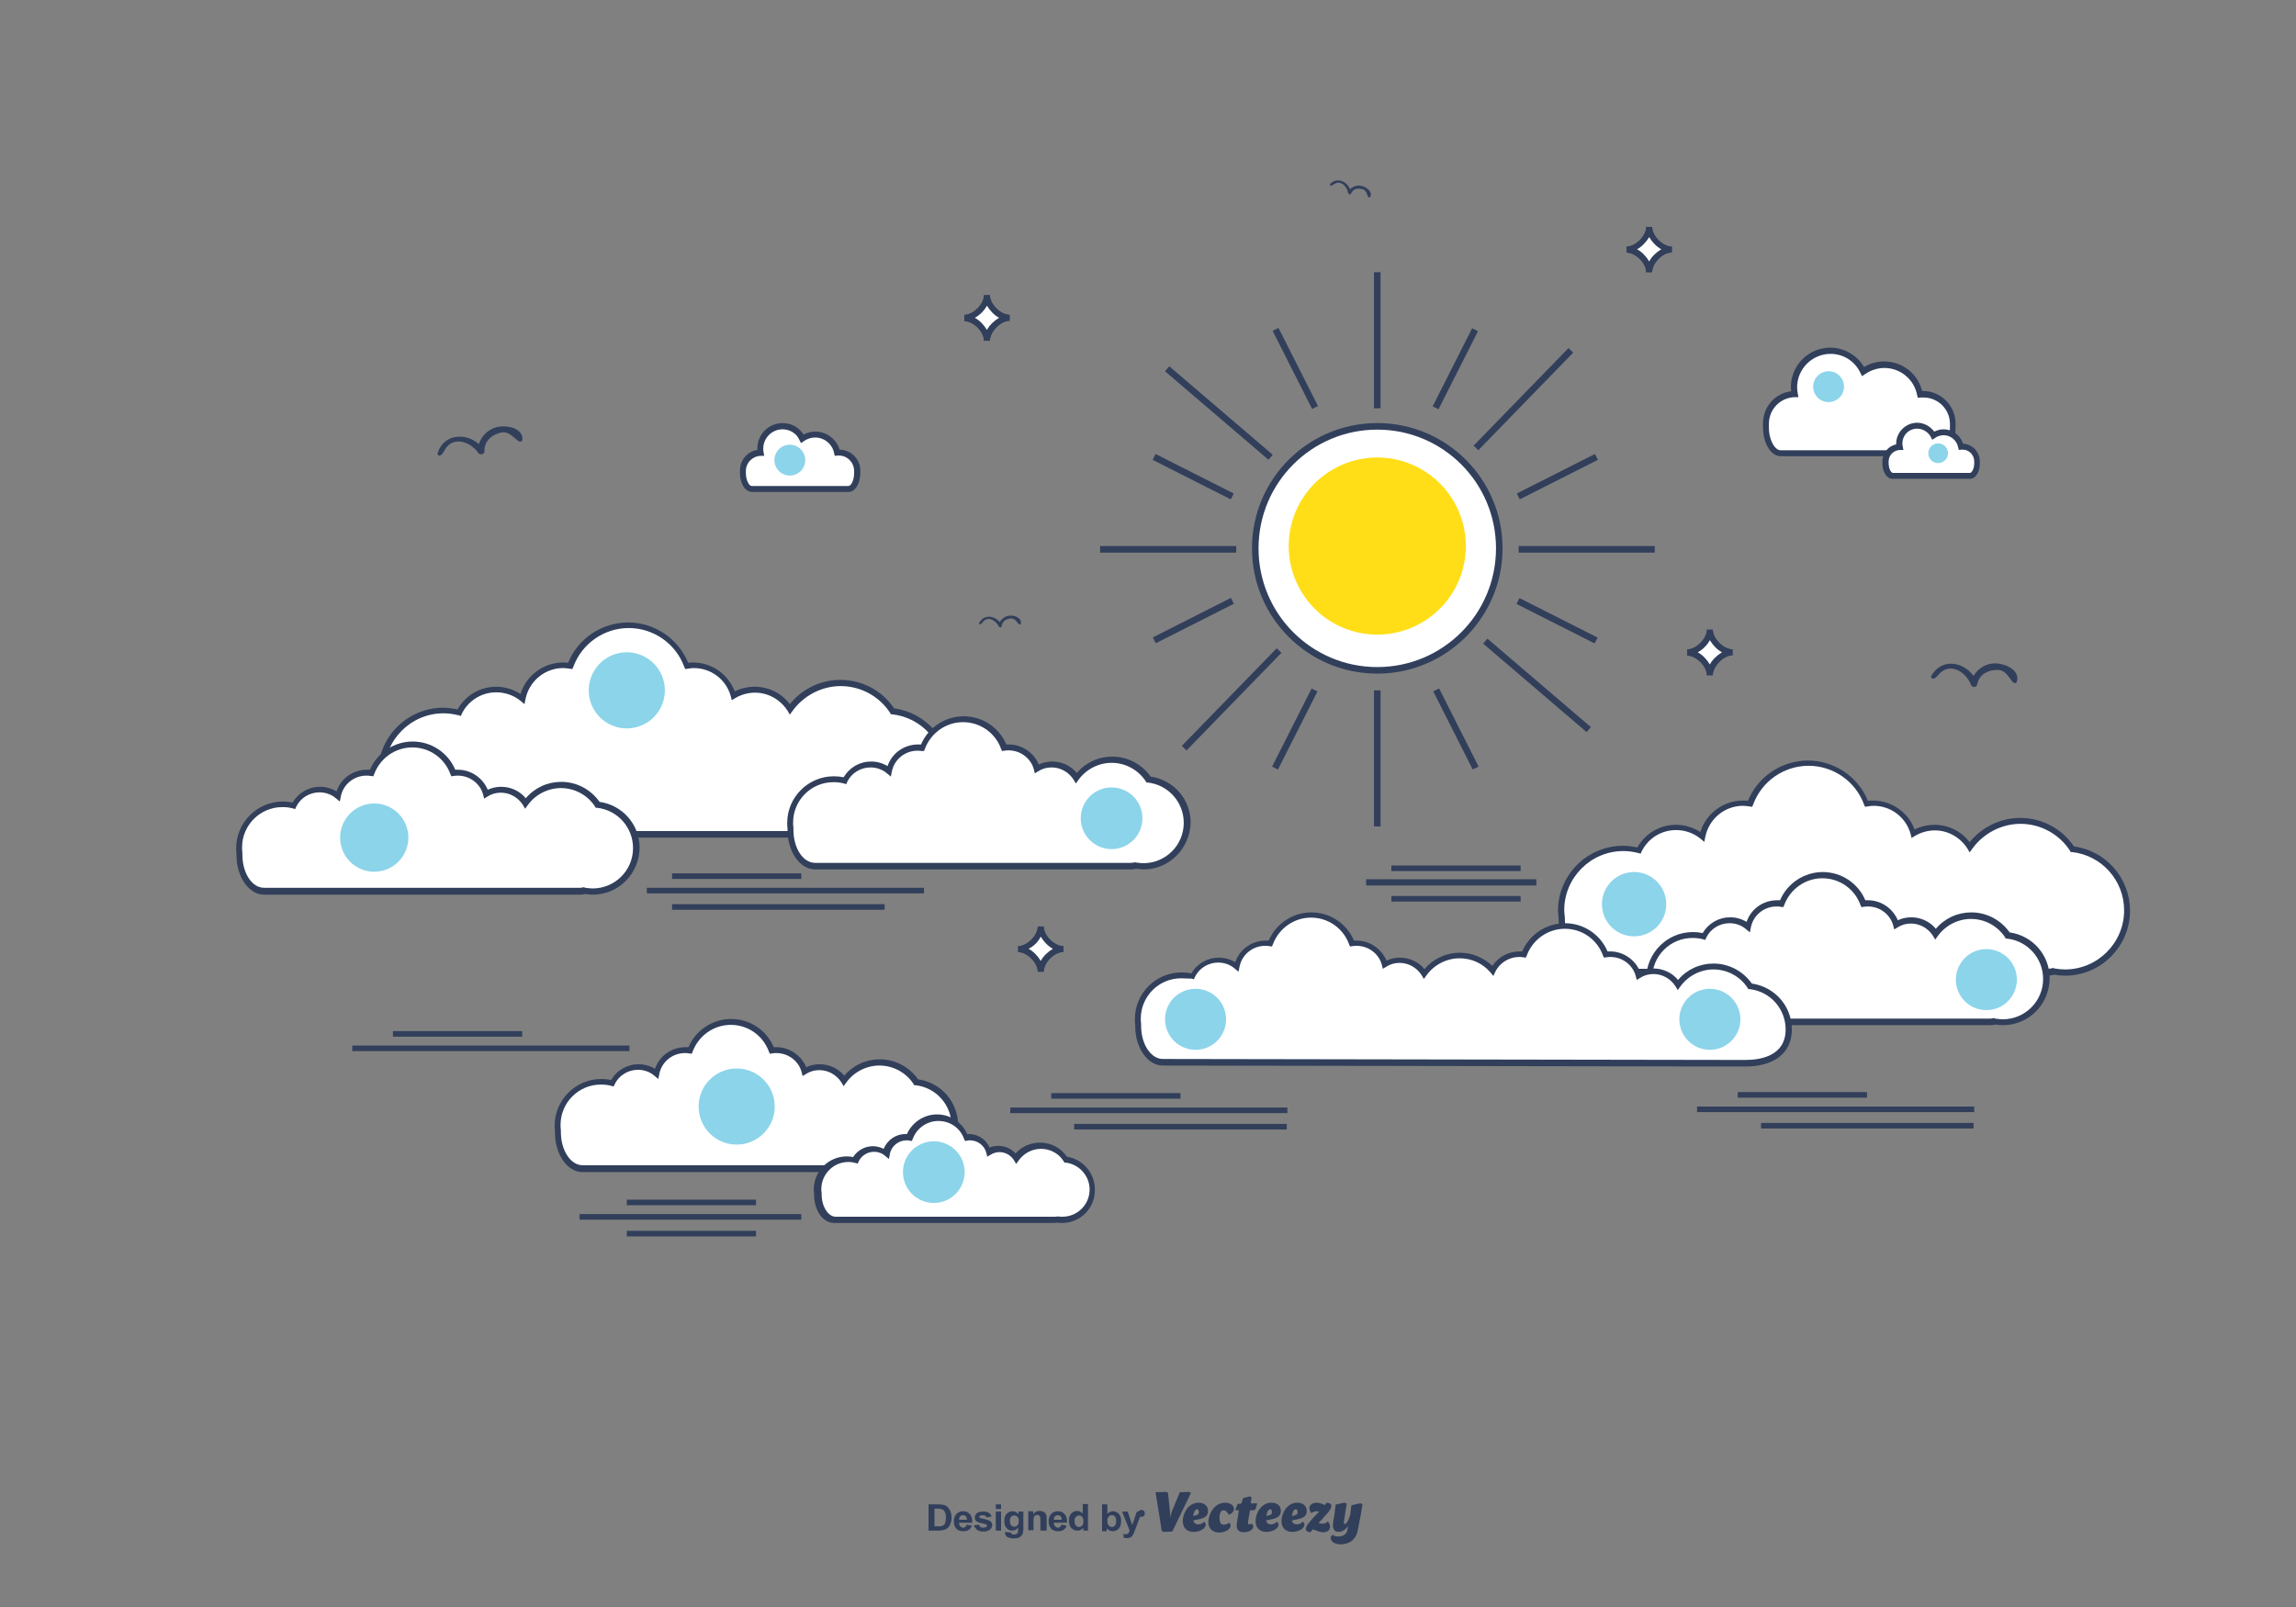 <?xml version="1.0" encoding="utf-8"?>
<svg id="master-artboard" viewBox="0 0 700 490" version="1.1" xmlns="http://www.w3.org/2000/svg" x="0px" y="0px" style="enable-background:new 0 0 700 490;" width="700px" height="490px">

<rect x="0" y="0" width="700" height="490" fill="#808080" stroke="none"/>

<g transform="matrix(1, 0, 0, 1, 0, -3.637978807091713e-12)">
		<g>
			<path class="st0" d="M362.4,454.9c0.3,0,0.7,0.3,0.7,0.3l-5.7,11.8c-0.6,0-2.1,0.1-2.5,0.1c-0.3,0-0.7-0.3-0.7-0.3l-1.9-11.8&#10;&#9;&#9;&#9;&#9;c1.2,0,2.7-0.1,3.1-0.1c0.3,0,0.7,0.3,0.7,0.3l0.6,5.8c0.1,0.5,0.1,1.2,0,1.9c0.2-0.8,0.4-1.5,0.6-2.1l2.4-5.8&#10;&#9;&#9;&#9;&#9;C360.7,455,362,454.9,362.4,454.9L362.4,454.9z" style="fill: rgb(49, 63, 91);"/>
		</g>
		<g>
			<path class="st0" d="M368.3,460.7c0,1.3-0.7,2.1-2.6,2.5l-1.9,0.4c0.2,0.8,0.7,1.2,1.5,1.2c1.1,0,1.8-0.8,1.8-0.8&#10;&#9;&#9;&#9;&#9;s0.5,0.3,0.5,0.9c0,1.1-1.7,2.2-3.7,2.2c-2,0-3.3-1.2-3.3-3.3c0-2.4,1.7-5.6,4.8-5.6C367.2,458.2,368.3,459.2,368.3,460.7&#10;&#9;&#9;&#9;&#9;L368.3,460.7z M365,461.9c0.4-0.1,0.5-0.5,0.5-0.8c0-0.4-0.1-0.9-0.5-0.9c-0.8,0-1.1,1.2-1.2,2.1L365,461.9z" style="fill: rgb(49, 63, 91);"/>
		</g>
		<g>
			<path class="st0" d="M373.5,458.2c1.6,0,2.7,0.8,2.7,1.9c0,1.3-1.6,1.8-1.6,1.8s-0.5-1.4-1.6-1.4c-0.7,0-1.2,0.7-1.2,2.3&#10;&#9;&#9;&#9;&#9;c0,1.4,0.4,2.1,1.3,2.1c1,0,1.6-0.6,1.6-0.6s0.5,0.3,0.5,0.9c0,1-1.6,2.1-3.5,2.1c-2,0-3.3-1.2-3.3-3.3&#10;&#9;&#9;&#9;&#9;C368.5,461.5,370.3,458.2,373.5,458.2L373.5,458.2z" style="fill: rgb(49, 63, 91);"/>
		</g>
		<g>
			<path class="st0" d="M381,456.3c0.4,0,0.6,0.3,0.6,0.3l-0.3,1.8h2l-0.4,1.4c-0.1,0.4-0.4,0.7-0.8,0.7h-1l-0.6,3.5&#10;&#9;&#9;&#9;&#9;c-0.1,0.6,0,0.8,0.4,0.8c0.4,0,0.7-0.2,0.7-0.2s0.5,0.3,0.5,0.9c0,0.9-1.3,1.7-2.9,1.7c-1.7,0-2.4-1-2.1-2.8l0.6-3.9h-1.1&#10;&#9;&#9;&#9;&#9;l0.5-1.4c0.1-0.4,0.4-0.6,0.8-0.6h0.5l0.6-1.7C379.9,456.6,380.6,456.3,381,456.3L381,456.3z" style="fill: rgb(49, 63, 91);"/>
		</g>
		<g>
			<path class="st0" d="M390.5,460.7c0,1.3-0.7,2.1-2.6,2.5l-1.9,0.4c0.2,0.8,0.7,1.2,1.5,1.2c1.1,0,1.8-0.8,1.8-0.8&#10;&#9;&#9;&#9;&#9;s0.5,0.3,0.5,0.9c0,1.1-1.7,2.2-3.7,2.2c-2,0-3.3-1.2-3.3-3.3c0-2.4,1.7-5.6,4.8-5.6C389.5,458.2,390.5,459.2,390.5,460.7&#10;&#9;&#9;&#9;&#9;L390.5,460.7z M387.3,461.9c0.4-0.1,0.5-0.5,0.5-0.8c0-0.4-0.1-0.9-0.5-0.9c-0.8,0-1.1,1.2-1.2,2.1L387.3,461.9z" style="fill: rgb(49, 63, 91);"/>
		</g>
		<g>
			<path class="st0" d="M398.4,460.7c0,1.3-0.7,2.1-2.6,2.5l-1.9,0.4c0.1,0.8,0.7,1.2,1.5,1.2c1.1,0,1.8-0.8,1.8-0.8&#10;&#9;&#9;&#9;&#9;s0.5,0.3,0.5,0.9c0,1.1-1.7,2.2-3.7,2.2c-2,0-3.3-1.2-3.3-3.3c0-2.4,1.7-5.6,4.8-5.6C397.3,458.2,398.4,459.2,398.4,460.7&#10;&#9;&#9;&#9;&#9;L398.4,460.7z M395.1,461.9c0.4-0.1,0.5-0.5,0.5-0.8c0-0.4-0.1-0.9-0.5-0.9c-0.8,0-1.1,1.2-1.2,2.1L395.1,461.9z" style="fill: rgb(49, 63, 91);"/>
		</g>
		<g>
			<path class="st0" d="M404.8,463.9c0,0,0.7,0.6,0.7,1.6c0,1.3-1.1,1.7-2.1,1.7c-1.3,0-2.2-0.6-3.1-0.9c-0.3,0.3-0.5,0.6-0.8,0.9&#10;&#9;&#9;&#9;&#9;c0,0-1.4,0-1.4-1c0-1.1,2-3.1,4.1-5.3c-0.2,0-0.5-0.1-0.7-0.1c-1.2,0-1.7,0.6-1.7,0.6s-0.6-0.7-0.6-1.6c0.1-1.2,1.3-1.6,2.2-1.6&#10;&#9;&#9;&#9;&#9;c1,0,1.8,0.4,2.5,0.7l0.6-0.7c0,0,1.4,0,1.4,1c0,1.1-1.9,3-3.9,5.2c0.4,0.1,0.8,0.2,1.2,0.2C404.3,464.6,404.8,463.9,404.8,463.9&#10;&#9;&#9;&#9;&#9;L404.8,463.9z" style="fill: rgb(49, 63, 91);"/>
		</g>
		<g>
			<path class="st0" d="M414,466.4c-0.5,3-2.6,4.5-5.3,4.5c-1.7,0-3-0.9-3-1.9c0-0.7,0.6-1,0.6-1s0.6,0.5,1.7,0.5&#10;&#9;&#9;&#9;&#9;c1.1,0,2.5-0.4,2.8-2l0.2-1.2c-0.7,1-1.7,1.8-2.9,1.8c-1.4,0-2-1.1-1.6-3.3l0.4-2.4c0.2-1.5,0.3-2.6,0.3-2.6&#10;&#9;&#9;&#9;&#9;c1-0.2,2.2-0.6,2.7-0.6c0.3,0,0.7,0.3,0.7,0.3l-0.5,3l-0.4,2.8c0,0.3,0,0.4,0.2,0.4c1.1,0,1.8-3.1,1.8-3.1&#10;&#9;&#9;&#9;&#9;c0.2-1.5,0.3-2.6,0.3-2.6c1-0.2,2.2-0.6,2.7-0.6c0.3,0,0.7,0.3,0.7,0.3l-0.5,3L414,466.4z" style="fill: rgb(49, 63, 91);"/>
		</g>
	</g><path class="st0" d="M283.2,458.7h3c0.7,0,1.2,0.1,1.6,0.2c0.5,0.1,0.9,0.4,1.2,0.7c0.3,0.4,0.6,0.8,0.8,1.3&#10;&#9;&#9;&#9;c0.2,0.5,0.3,1.1,0.3,1.9c0,0.7-0.1,1.2-0.3,1.7c-0.2,0.6-0.5,1.1-0.9,1.4c-0.3,0.3-0.7,0.5-1.2,0.6c-0.4,0.1-0.9,0.2-1.5,0.2&#10;&#9;&#9;&#9;h-3.1V458.7z M284.9,460.1v5.3h1.2c0.5,0,0.8,0,1-0.1c0.3-0.1,0.5-0.2,0.7-0.3c0.2-0.2,0.3-0.4,0.4-0.8c0.1-0.4,0.2-0.8,0.2-1.5&#10;&#9;&#9;&#9;c0-0.6-0.1-1.1-0.2-1.4c-0.1-0.3-0.3-0.6-0.5-0.8c-0.2-0.2-0.5-0.3-0.8-0.4c-0.2-0.1-0.7-0.1-1.4-0.1H284.9z" style="fill: rgb(49, 63, 91);" transform="matrix(1, 0, 0, 1, 0, -7.275957614183426e-12)"/><path class="st0" d="M294.7,464.9l1.6,0.3c-0.2,0.6-0.5,1-1,1.3c-0.4,0.3-1,0.4-1.6,0.4c-1,0-1.8-0.3-2.3-1&#10;&#9;&#9;&#9;c-0.4-0.5-0.6-1.2-0.6-2c0-1,0.3-1.7,0.8-2.3c0.5-0.5,1.2-0.8,2-0.8c0.9,0,1.6,0.3,2.1,0.9c0.5,0.6,0.8,1.4,0.7,2.6h-4&#10;&#9;&#9;&#9;c0,0.5,0.1,0.8,0.4,1.1c0.2,0.3,0.5,0.4,0.9,0.4c0.2,0,0.5-0.1,0.6-0.2C294.5,465.4,294.7,465.2,294.7,464.9z M294.8,463.3&#10;&#9;&#9;&#9;c0-0.4-0.1-0.8-0.4-1c-0.2-0.2-0.5-0.3-0.8-0.3c-0.3,0-0.6,0.1-0.9,0.4c-0.2,0.2-0.3,0.6-0.3,1H294.8z" style="fill: rgb(49, 63, 91);" transform="matrix(1, 0, 0, 1, 0, -7.275957614183426e-12)"/><path class="st0" d="M296.9,465.1l1.6-0.2c0.1,0.3,0.2,0.5,0.4,0.7c0.2,0.2,0.5,0.2,0.9,0.2c0.4,0,0.7-0.1,0.9-0.2&#10;&#9;&#9;&#9;c0.1-0.1,0.2-0.2,0.2-0.4c0-0.1,0-0.2-0.1-0.3c-0.1-0.1-0.3-0.1-0.5-0.2c-1.3-0.3-2.1-0.5-2.4-0.7c-0.5-0.3-0.7-0.7-0.7-1.3&#10;&#9;&#9;&#9;c0-0.5,0.2-0.9,0.6-1.3c0.4-0.3,1-0.5,1.9-0.5c0.8,0,1.4,0.1,1.8,0.4c0.4,0.3,0.7,0.6,0.8,1.1l-1.5,0.3c-0.1-0.2-0.2-0.4-0.4-0.5&#10;&#9;&#9;&#9;c-0.2-0.1-0.4-0.2-0.8-0.2c-0.4,0-0.7,0.1-0.9,0.2c-0.1,0.1-0.2,0.2-0.2,0.3c0,0.1,0.1,0.2,0.2,0.3c0.1,0.1,0.6,0.2,1.5,0.4&#10;&#9;&#9;&#9;c0.8,0.2,1.4,0.4,1.8,0.7c0.3,0.3,0.5,0.7,0.5,1.1c0,0.5-0.2,1-0.7,1.4c-0.5,0.4-1.1,0.6-2,0.6c-0.8,0-1.5-0.2-1.9-0.5&#10;&#9;&#9;&#9;C297.4,466,297.1,465.6,296.9,465.1z" style="fill: rgb(49, 63, 91);" transform="matrix(1, 0, 0, 1, 0, -7.275957614183426e-12)"/><path class="st0" d="M303.6,460.1v-1.4h1.6v1.4H303.6z M303.6,466.7v-5.8h1.6v5.8H303.6z" style="fill: rgb(49, 63, 91);" transform="matrix(1, 0, 0, 1, 0, -7.275957614183426e-12)"/><path class="st0" d="M306.4,467.1l1.8,0.2c0,0.2,0.1,0.3,0.2,0.4c0.2,0.1,0.4,0.2,0.7,0.2c0.4,0,0.7-0.1,0.9-0.2&#10;&#9;&#9;&#9;c0.1-0.1,0.2-0.2,0.3-0.4c0-0.1,0.1-0.4,0.1-0.7v-0.8c-0.5,0.6-1.1,0.9-1.8,0.9c-0.8,0-1.4-0.3-1.9-1c-0.4-0.5-0.5-1.2-0.5-1.9&#10;&#9;&#9;&#9;c0-1,0.2-1.7,0.7-2.2c0.5-0.5,1.1-0.8,1.8-0.8c0.7,0,1.3,0.3,1.8,0.9v-0.8h1.5v5.2c0,0.7-0.1,1.2-0.2,1.5&#10;&#9;&#9;&#9;c-0.1,0.3-0.3,0.6-0.5,0.8c-0.2,0.2-0.5,0.3-0.8,0.5c-0.3,0.1-0.8,0.2-1.3,0.2c-1,0-1.7-0.2-2.2-0.5c-0.4-0.3-0.6-0.8-0.6-1.3&#10;&#9;&#9;&#9;C306.4,467.2,306.4,467.2,306.4,467.1z M307.9,463.7c0,0.6,0.1,1.1,0.4,1.4c0.2,0.3,0.5,0.4,0.9,0.4c0.4,0,0.7-0.1,1-0.4&#10;&#9;&#9;&#9;c0.3-0.3,0.4-0.7,0.4-1.3c0-0.6-0.1-1-0.4-1.3c-0.3-0.3-0.6-0.4-1-0.4c-0.4,0-0.7,0.1-0.9,0.4C308,462.7,307.9,463.1,307.9,463.7z&#10;&#9;&#9;&#9;" style="fill: rgb(49, 63, 91);" transform="matrix(1, 0, 0, 1, 0, -7.275957614183426e-12)"/><path class="st0" d="M318.8,466.7h-1.6v-3c0-0.6,0-1-0.1-1.2c-0.1-0.2-0.2-0.3-0.3-0.4c-0.1-0.1-0.3-0.2-0.5-0.2&#10;&#9;&#9;&#9;c-0.3,0-0.5,0.1-0.7,0.2c-0.2,0.1-0.4,0.3-0.4,0.6c-0.1,0.2-0.1,0.7-0.1,1.3v2.6h-1.6v-5.8h1.5v0.9c0.5-0.7,1.2-1,2-1&#10;&#9;&#9;&#9;c0.3,0,0.7,0.1,1,0.2c0.3,0.1,0.5,0.3,0.7,0.5c0.1,0.2,0.3,0.4,0.3,0.6c0.1,0.2,0.1,0.6,0.1,1V466.7z" style="fill: rgb(49, 63, 91);" transform="matrix(1, 0, 0, 1, 0, -7.275957614183426e-12)"/><path class="st0" d="M323.6,464.9l1.6,0.3c-0.2,0.6-0.5,1-1,1.3c-0.4,0.3-1,0.4-1.6,0.4c-1,0-1.8-0.3-2.3-1&#10;&#9;&#9;&#9;c-0.4-0.5-0.6-1.2-0.6-2c0-1,0.3-1.7,0.8-2.3c0.5-0.5,1.2-0.8,2-0.8c0.9,0,1.6,0.3,2.1,0.9c0.5,0.6,0.8,1.4,0.7,2.6h-4&#10;&#9;&#9;&#9;c0,0.5,0.1,0.8,0.4,1.1c0.2,0.3,0.5,0.4,0.9,0.4c0.2,0,0.5-0.1,0.6-0.2C323.4,465.4,323.5,465.2,323.6,464.9z M323.7,463.3&#10;&#9;&#9;&#9;c0-0.4-0.1-0.8-0.4-1c-0.2-0.2-0.5-0.3-0.8-0.3c-0.3,0-0.6,0.1-0.9,0.4c-0.2,0.2-0.3,0.6-0.3,1H323.7z" style="fill: rgb(49, 63, 91);" transform="matrix(1, 0, 0, 1, 0, -7.275957614183426e-12)"/><path class="st0" d="M331.8,466.7h-1.5v-0.9c-0.2,0.3-0.5,0.6-0.9,0.7c-0.3,0.2-0.7,0.2-1,0.2c-0.7,0-1.3-0.3-1.8-0.8&#10;&#9;&#9;&#9;c-0.5-0.5-0.7-1.3-0.7-2.2c0-1,0.2-1.7,0.7-2.2c0.5-0.5,1.1-0.8,1.8-0.8c0.7,0,1.2,0.3,1.7,0.8v-2.9h1.6V466.7z M327.6,463.7&#10;&#9;&#9;&#9;c0,0.6,0.1,1.1,0.3,1.3c0.3,0.4,0.6,0.6,1.1,0.6c0.4,0,0.7-0.2,0.9-0.4c0.3-0.3,0.4-0.7,0.4-1.3c0-0.7-0.1-1.1-0.4-1.4&#10;&#9;&#9;&#9;c-0.2-0.3-0.6-0.4-0.9-0.4c-0.4,0-0.7,0.1-0.9,0.4C327.7,462.7,327.6,463.1,327.6,463.7z" style="fill: rgb(49, 63, 91);" transform="matrix(1, 0, 0, 1, 0, -7.275957614183426e-12)"/><path class="st0" d="M336,466.7v-8h1.6v2.9c0.5-0.5,1.1-0.8,1.7-0.8c0.7,0,1.3,0.3,1.8,0.8c0.5,0.5,0.7,1.2,0.7,2.2&#10;&#9;&#9;&#9;c0,1-0.2,1.8-0.7,2.3c-0.5,0.5-1.1,0.8-1.8,0.8c-0.3,0-0.7-0.1-1-0.2c-0.3-0.2-0.6-0.4-0.9-0.7v0.9H336z M337.6,463.7&#10;&#9;&#9;&#9;c0,0.6,0.1,1,0.3,1.3c0.3,0.4,0.6,0.6,1.1,0.6c0.3,0,0.6-0.1,0.9-0.4c0.2-0.3,0.4-0.7,0.4-1.4c0-0.7-0.1-1.1-0.4-1.4&#10;&#9;&#9;&#9;c-0.2-0.3-0.6-0.4-0.9-0.4c-0.4,0-0.7,0.1-0.9,0.4C337.7,462.7,337.6,463.1,337.6,463.7z" style="fill: rgb(49, 63, 91);" transform="matrix(1, 0, 0, 1, 0, -7.275957614183426e-12)"/><path class="st0" d="M348,460.4c-0.4,0-0.7,0.2-0.9,0.5h-0.5l-1.4,4.1l-1.4-4.1h-1.7l2.3,5.8c-0.1,0.3-0.2,0.6-0.4,0.8&#10;&#9;&#9;&#9;c-0.2,0.2-0.4,0.3-0.8,0.3c-0.2,0-0.4,0-0.7-0.1l0.1,1.2c0.3,0.1,0.6,0.1,0.9,0.1c0.3,0,0.6,0,0.8-0.1c0.2-0.1,0.4-0.1,0.6-0.3&#10;&#9;&#9;&#9;c0.2-0.1,0.3-0.3,0.4-0.4c0.1-0.2,0.3-0.4,0.4-0.8l0.4-1l1.5-4c0.1,0,0.2,0.1,0.3,0.1C349.4,462.6,349.4,460.4,348,460.4z" style="fill: rgb(49, 63, 91);" transform="matrix(1, 0, 0, 1, 0, -7.275957614183426e-12)"/>
<path class="st0" d="M608.9,202.3c-2.9-0.3-5.8,1.3-7.2,3.8c-3.1-4.3-9.7-5.6-12.9,0c-0.2,0.4,0.1,0.9,0.6,0.8&#10;&#9;&#9;c0.9-0.1,1.3-0.9,1.9-1.5c3.5-3.6,8.2-0.3,9.6,3.4c0.3,0.8,1.7,1,1.9-0.1c0.5-2.8,2.8-4.2,5.5-4.4c3.1-0.3,3.7,1.8,5.4,3.7&#10;&#9;&#9;c0.4,0.4,1.1,0.4,1.2-0.2C615.9,204.4,611.6,202.5,608.9,202.3z" style="fill: rgb(49, 63, 91);" transform="matrix(1, 0, 0, 1, 0, -3.637978807091713e-12)"/><path class="st0" d="M152.2,130.1c-2.9,0.4-5.4,2.6-6.2,5.3c-4-3.5-10.7-3.2-12.6,2.8c-0.1,0.4,0.3,0.8,0.7,0.7&#10;&#9;&#9;c0.9-0.3,1.1-1.2,1.6-1.9c2.6-4.3,8-2.1,10.1,1.1c0.5,0.7,1.9,0.5,1.9-0.5c-0.1-2.8,1.8-4.7,4.3-5.5c2.9-1,4,0.9,6.1,2.4&#10;&#9;&#9;c0.4,0.3,1.1,0.2,1.2-0.5C159.4,130.6,154.9,129.7,152.2,130.1z" style="fill: rgb(49, 63, 91);" transform="matrix(1, 0, 0, 1, 0, -3.637978807091713e-12)"/><path class="st0" d="M308.2,187.7c-1.4,0-2.8,0.8-3.4,2c-1.6-2-4.9-2.5-6.3,0.3c-0.1,0.2,0.1,0.4,0.3,0.4c0.4-0.1,0.6-0.5,0.9-0.8&#10;&#9;&#9;c1.6-1.9,4-0.3,4.8,1.4c0.2,0.4,0.9,0.4,0.9-0.1c0.2-1.4,1.2-2.1,2.5-2.3c1.5-0.2,1.9,0.8,2.7,1.7c0.2,0.2,0.5,0.2,0.6-0.1&#10;&#9;&#9;C311.6,188.5,309.5,187.7,308.2,187.7z" style="fill: rgb(49, 63, 91);" transform="matrix(1, 0, 0, 1, 0, -3.637978807091713e-12)"/><path class="st0" d="M415.5,56.8c-1.4-0.5-2.9-0.1-3.9,0.9c-1-2.4-3.9-3.8-6.1-1.6c-0.1,0.2,0,0.4,0.2,0.5c0.4,0.1,0.7-0.3,1.1-0.5&#10;&#9;&#9;c2.1-1.3,3.9,0.9,4.2,2.7c0.1,0.4,0.7,0.7,0.9,0.2c0.6-1.3,1.8-1.7,3.1-1.4c1.5,0.2,1.6,1.3,2.1,2.4c0.1,0.2,0.5,0.3,0.6,0.1&#10;&#9;&#9;C418.6,58.6,416.8,57.2,415.5,56.8z" style="fill: rgb(49, 63, 91);" transform="matrix(1, 0, 0, 1, 0, -3.637978807091713e-12)"/><g transform="matrix(1, 0, 0, 1, 0, -7.275957614183426e-12)">
			<path class="st1" d="M300.9,89.9c0,3.3,3.7,7,7,7c-3.3,0-7,3.7-7,7c0-3.3-3.7-7-7-7C297.3,96.9,300.9,93.2,300.9,89.9z" style="fill: rgb(255, 255, 255);"/>
			<path class="st0" d="M301.8,103.9H300c0-2.8-3.3-6-6-6V96c2.8,0,6-3.3,6-6h1.8c0,2.8,3.3,6,6,6v1.8&#10;&#9;&#9;&#9;&#9;C305.1,97.8,301.8,101.1,301.8,103.9z M297.2,96.9c1.5,0.8,2.8,2.2,3.7,3.7c0.8-1.5,2.2-2.8,3.7-3.7c-1.5-0.8-2.8-2.2-3.7-3.7&#10;&#9;&#9;&#9;&#9;C300.1,94.7,298.7,96.1,297.2,96.9z" style="fill: rgb(49, 63, 91);"/>
		</g><path class="st1" d="M300.9,89.9c0,3.3,3.7,7,7,7c-3.3,0-7,3.7-7,7c0-3.3-3.7-7-7-7C297.3,96.9,300.9,93.2,300.9,89.9z" style="fill: rgb(255, 255, 255);" transform="matrix(1, 0, 0, 1, 0, -1.0913936421275139e-11)"/><path class="st0" d="M301.8,103.9H300c0-2.8-3.3-6-6-6V96c2.8,0,6-3.3,6-6h1.8c0,2.8,3.3,6,6,6v1.8&#10;&#9;&#9;&#9;&#9;C305.1,97.8,301.8,101.1,301.8,103.9z M297.2,96.9c1.5,0.8,2.8,2.2,3.7,3.7c0.8-1.5,2.2-2.8,3.7-3.7c-1.5-0.8-2.8-2.2-3.7-3.7&#10;&#9;&#9;&#9;&#9;C300.1,94.7,298.7,96.1,297.2,96.9z" style="fill: rgb(49, 63, 91);" transform="matrix(1, 0, 0, 1, 0, -1.0913936421275139e-11)"/><g transform="matrix(1, 0, 0, 1, 0, -7.275957614183426e-12)">
			<path class="st1" d="M521.3,191.9c0,3.3,3.7,7,7,7c-3.3,0-7,3.7-7,7c0-3.3-3.7-7-7-7C517.6,198.9,521.3,195.2,521.3,191.9z" style="fill: rgb(255, 255, 255);"/>
			<path class="st0" d="M522.2,205.9h-1.8c0-2.8-3.3-6-6-6V198c2.8,0,6-3.3,6-6h1.8c0,2.8,3.3,6,6,6v1.8&#10;&#9;&#9;&#9;&#9;C525.5,199.8,522.2,203.1,522.2,205.9z M517.6,198.9c1.5,0.8,2.8,2.2,3.7,3.7c0.8-1.5,2.2-2.8,3.7-3.7c-1.5-0.8-2.8-2.2-3.7-3.7&#10;&#9;&#9;&#9;&#9;C520.5,196.7,519.1,198.1,517.6,198.9z" style="fill: rgb(49, 63, 91);"/>
		</g><path class="st1" d="M521.3,191.9c0,3.3,3.7,7,7,7c-3.3,0-7,3.7-7,7c0-3.3-3.7-7-7-7C517.6,198.9,521.3,195.2,521.3,191.9z" style="fill: rgb(255, 255, 255);" transform="matrix(1, 0, 0, 1, 0, -1.0913936421275139e-11)"/><path class="st0" d="M522.2,205.9h-1.8c0-2.8-3.3-6-6-6V198c2.8,0,6-3.3,6-6h1.8c0,2.8,3.3,6,6,6v1.8&#10;&#9;&#9;&#9;&#9;C525.5,199.8,522.2,203.1,522.2,205.9z M517.6,198.9c1.5,0.8,2.8,2.2,3.7,3.7c0.8-1.5,2.2-2.8,3.7-3.7c-1.5-0.8-2.8-2.2-3.7-3.7&#10;&#9;&#9;&#9;&#9;C520.5,196.7,519.1,198.1,517.6,198.9z" style="fill: rgb(49, 63, 91);" transform="matrix(1, 0, 0, 1, 0, -1.0913936421275139e-11)"/><g transform="matrix(1, 0, 0, 1, 0, -7.275957614183426e-12)">
			<path class="st1" d="M502.8,69c0,3.3,3.7,7,7,7c-3.3,0-7,3.7-7,7c0-3.3-3.7-7-7-7C499.1,76,502.8,72.3,502.8,69z" style="fill: rgb(255, 255, 255);"/>
			<path class="st0" d="M503.7,83h-1.8c0-2.8-3.3-6-6-6v-1.8c2.8,0,6-3.3,6-6h1.8c0,2.8,3.3,6,6,6v1.8C507,76.9,503.7,80.2,503.7,83&#10;&#9;&#9;&#9;&#9;z M499.1,76c1.5,0.8,2.8,2.2,3.7,3.7c0.8-1.5,2.2-2.8,3.7-3.7c-1.5-0.8-2.8-2.2-3.7-3.7C501.9,73.8,500.6,75.2,499.1,76z" style="fill: rgb(49, 63, 91);"/>
		</g><path class="st1" d="M502.8,69c0,3.3,3.7,7,7,7c-3.3,0-7,3.7-7,7c0-3.3-3.7-7-7-7C499.1,76,502.8,72.3,502.8,69z" style="fill: rgb(255, 255, 255);" transform="matrix(1, 0, 0, 1, 0, -1.0913936421275139e-11)"/><path class="st0" d="M503.7,83h-1.8c0-2.8-3.3-6-6-6v-1.8c2.8,0,6-3.3,6-6h1.8c0,2.8,3.3,6,6,6v1.8C507,76.9,503.7,80.2,503.7,83&#10;&#9;&#9;&#9;&#9;z M499.1,76c1.5,0.8,2.8,2.2,3.7,3.7c0.8-1.5,2.2-2.8,3.7-3.7c-1.5-0.8-2.8-2.2-3.7-3.7C501.9,73.8,500.6,75.2,499.1,76z" style="fill: rgb(49, 63, 91);" transform="matrix(1, 0, 0, 1, 0, -1.0913936421275139e-11)"/><g transform="matrix(1, 0, 0, 1, 0, -7.275957614183426e-12)">
			<path class="st1" d="M317.3,282.4c0,3.3,3.7,7,7,7c-3.3,0-7,3.7-7,7c0-3.3-3.7-7-7-7C313.7,289.3,317.3,285.7,317.3,282.4z" style="fill: rgb(255, 255, 255);"/>
			<path class="st0" d="M318.2,296.3h-1.8c0-2.8-3.3-6-6-6v-1.8c2.8,0,6-3.3,6-6h1.8c0,2.8,3.3,6,6,6v1.8&#10;&#9;&#9;&#9;&#9;C321.5,290.2,318.2,293.5,318.2,296.3z M313.6,289.3c1.5,0.8,2.8,2.2,3.7,3.7c0.8-1.5,2.2-2.8,3.7-3.7c-1.5-0.8-2.8-2.2-3.7-3.7&#10;&#9;&#9;&#9;&#9;C316.5,287.2,315.2,288.5,313.6,289.3z" style="fill: rgb(49, 63, 91);"/>
		</g><path class="st1" d="M317.3,282.4c0,3.3,3.7,7,7,7c-3.3,0-7,3.7-7,7c0-3.3-3.7-7-7-7C313.7,289.3,317.3,285.7,317.3,282.4z" style="fill: rgb(255, 255, 255);" transform="matrix(1, 0, 0, 1, 0, -1.0913936421275139e-11)"/><path class="st0" d="M318.2,296.3h-1.8c0-2.8-3.3-6-6-6v-1.8c2.8,0,6-3.3,6-6h1.8c0,2.8,3.3,6,6,6v1.8&#10;&#9;&#9;&#9;&#9;C321.5,290.2,318.2,293.5,318.2,296.3z M313.6,289.3c1.5,0.8,2.8,2.2,3.7,3.7c0.8-1.5,2.2-2.8,3.7-3.7c-1.5-0.8-2.8-2.2-3.7-3.7&#10;&#9;&#9;&#9;&#9;C316.5,287.2,315.2,288.5,313.6,289.3z" style="fill: rgb(49, 63, 91);" transform="matrix(1, 0, 0, 1, 0, -1.0913936421275139e-11)"/><path d="M 416.5 268.1 H 468.4 V 270 H 416.5 V 268.1 Z" class="st0" style="fill: rgb(49, 63, 91);" transform="matrix(1, 0, 0, 1, 0, -7.275957614183426e-12)"/><path d="M 424.2 263.9 H 463.6 V 265.6 H 424.2 V 263.9 Z" class="st0" style="fill: rgb(49, 63, 91);" transform="matrix(1, 0, 0, 1, 0, -7.275957614183426e-12)"/><path d="M 424.2 273.2 H 463.6 V 274.9 H 424.2 V 273.2 Z" class="st0" style="fill: rgb(49, 63, 91);" transform="matrix(1, 0, 0, 1, 0, -7.275957614183426e-12)"/><path d="M 197.2 270.7 H 281.7 V 272.4 H 197.2 V 270.7 Z" class="st0" style="fill: rgb(49, 63, 91);" transform="matrix(1, 0, 0, 1, 0, -7.275957614183426e-12)"/><path d="M 204.9 266.3 H 244.3 V 268 H 204.9 V 266.3 Z" class="st0" style="fill: rgb(49, 63, 91);" transform="matrix(1, 0, 0, 1, 0, -7.275957614183426e-12)"/><path d="M 204.9 275.7 H 269.7 V 277.4 H 204.9 V 275.7 Z" class="st0" style="fill: rgb(49, 63, 91);" transform="matrix(1, 0, 0, 1, 0, -7.275957614183426e-12)"/><path d="M 308 337.7 H 392.5 V 339.4 H 308 V 337.7 Z" class="st0" style="fill: rgb(49, 63, 91);" transform="matrix(1, 0, 0, 1, 0, -7.275957614183426e-12)"/><path d="M 320.5 333.3 H 359.9 V 335 H 320.5 V 333.3 Z" class="st0" style="fill: rgb(49, 63, 91);" transform="matrix(1, 0, 0, 1, 0, -7.275957614183426e-12)"/><path d="M 327.5 342.7 H 392.3 V 344.4 H 327.5 V 342.7 Z" class="st0" style="fill: rgb(49, 63, 91);" transform="matrix(1, 0, 0, 1, 0, -7.275957614183426e-12)"/><path d="M 107.4 318.8 H 191.9 V 320.5 H 107.4 V 318.8 Z" class="st0" style="fill: rgb(49, 63, 91);" transform="matrix(1, 0, 0, 1, 0, -7.275957614183426e-12)"/><path d="M 119.8 314.4 H 159.2 V 316.1 H 119.8 V 314.4 Z" class="st0" style="fill: rgb(49, 63, 91);" transform="matrix(1, 0, 0, 1, 0, -7.275957614183426e-12)"/><path d="M 191.1 365.8 H 230.5 V 367.5 H 191.1 V 365.8 Z" class="st0" style="fill: rgb(49, 63, 91);" transform="matrix(1, 0, 0, 1, 0, -7.275957614183426e-12)"/><path d="M 191.1 375.3 H 230.5 V 377 H 191.1 V 375.3 Z" class="st0" style="fill: rgb(49, 63, 91);" transform="matrix(1, 0, 0, 1, 0, -7.275957614183426e-12)"/><path d="M 176.7 370.2 H 244.3 V 371.9 H 176.7 V 370.2 Z" class="st0" style="fill: rgb(49, 63, 91);" transform="matrix(1, 0, 0, 1, 0, -7.275957614183426e-12)"/><path d="M 517.4 337.4 H 601.9 V 339.1 H 517.4 V 337.4 Z" class="st0" style="fill: rgb(49, 63, 91);" transform="matrix(1, 0, 0, 1, 0, -7.275957614183426e-12)"/><path d="M 529.8 333 H 569.2 V 334.7 H 529.8 V 333 Z" class="st0" style="fill: rgb(49, 63, 91);" transform="matrix(1, 0, 0, 1, 0, -7.275957614183426e-12)"/><path d="M 536.9 342.4 H 601.7 V 344.1 H 536.9 V 342.4 Z" class="st0" style="fill: rgb(49, 63, 91);" transform="matrix(1, 0, 0, 1, 0, -7.275957614183426e-12)"/><g transform="matrix(1, 0, 0, 1, 0, -7.275957614183426e-12)">
			<path class="st1" d="M279.3,330.1c-2.4-3.6-6.5-6.1-11.1-6.1c-4.5,0-8.4,2.2-10.8,5.6c-1.6-2.5-4.3-4.1-7.5-4.1&#10;&#9;&#9;&#9;&#9;c-1.7,0-3.3,0.5-4.6,1.3c-1-3.8-4.5-6.5-8.5-6.5c-0.5,0-1,0-1.4,0.1c-1.9-5.1-6.7-8.7-12.4-8.7c-5.7,0-10.6,3.6-12.4,8.7&#10;&#9;&#9;&#9;&#9;c-0.5-0.1-1-0.1-1.5-0.1c-4.3,0-7.9,3.1-8.7,7.2c-1.5-1.2-3.5-2-5.6-2c-3.5,0-6.5,2-7.9,4.9c-1.1-0.3-2.2-0.5-3.4-0.5&#10;&#9;&#9;&#9;&#9;c-7.3,0-13.3,5.9-13.3,13.3c0,0.6,0.1,1.2,0.1,1.8c0,0.1,0,0.3,0,0.4c0,6.1,3.4,11.1,7.5,11.1h96.4c0.5,0,1-0.1,1.5-0.2&#10;&#9;&#9;&#9;&#9;c0.8,0.1,1.6,0.2,2.4,0.2c7.3,0,13.3-5.9,13.3-13.3C291.1,336.4,285.9,330.8,279.3,330.1z" style="fill: rgb(255, 255, 255);"/>
			<path class="st0" d="M277.8,357.4c-0.8,0-1.5-0.1-2.3-0.2c-0.5,0.1-1,0.2-1.5,0.2h-96.4c-4.6,0-8.4-5.4-8.4-12c0-0.1,0-0.2,0-0.3&#10;&#9;&#9;&#9;&#9;l0-0.1c-0.1-0.7-0.1-1.2-0.1-1.8c0-7.8,6.4-14.2,14.2-14.2c1,0,2,0.1,3,0.3c1.8-3,4.9-4.8,8.4-4.8c1.8,0,3.5,0.5,5,1.4&#10;&#9;&#9;&#9;&#9;c1.3-3.9,5-6.6,9.3-6.6c0.3,0,0.6,0,0.9,0c2.2-5.2,7.4-8.6,13-8.6c5.7,0,10.8,3.4,13,8.6c0.3,0,0.6,0,0.8,0c4,0,7.6,2.5,9.1,6.1&#10;&#9;&#9;&#9;&#9;c1.3-0.6,2.7-0.9,4.1-0.9c2.9,0,5.7,1.3,7.5,3.5c2.7-3.2,6.6-5,10.8-5c4.7,0,9,2.3,11.7,6.1c7,1,12.2,6.9,12.2,14&#10;&#9;&#9;&#9;&#9;C292,351.1,285.6,357.4,277.8,357.4z M275.4,355.3l0.2,0c0.8,0.1,1.5,0.2,2.2,0.2c6.8,0,12.3-5.5,12.3-12.3&#10;&#9;&#9;&#9;&#9;c0-6.3-4.7-11.6-11-12.3l-0.4,0l-0.2-0.4c-2.3-3.5-6.2-5.6-10.4-5.6c-4,0-7.8,2-10.1,5.2l-0.8,1.1l-0.7-1.2&#10;&#9;&#9;&#9;&#9;c-1.5-2.3-4-3.7-6.7-3.7c-1.5,0-2.9,0.4-4.1,1.2l-1,0.6l-0.3-1.2c-0.9-3.4-4.1-5.8-7.7-5.8c-0.4,0-0.8,0-1.3,0.1l-0.7,0.1&#10;&#9;&#9;&#9;&#9;l-0.3-0.7c-1.8-4.9-6.4-8.1-11.6-8.1c-5.2,0-9.8,3.3-11.6,8.1l-0.3,0.7l-0.8-0.1c-0.5-0.1-0.9-0.1-1.3-0.1&#10;&#9;&#9;&#9;&#9;c-3.8,0-7.1,2.7-7.8,6.4l-0.3,1.5l-1.2-1c-1.4-1.2-3.2-1.8-5-1.8c-3,0-5.8,1.7-7.1,4.4l-0.3,0.7l-0.7-0.2&#10;&#9;&#9;&#9;&#9;c-1.1-0.3-2.1-0.4-3.2-0.4c-6.8,0-12.3,5.5-12.3,12.3c0,0.5,0,1,0.1,1.6l0,0.1l0,0.5c0,5.6,3,10.1,6.6,10.1h96.4&#10;&#9;&#9;&#9;&#9;c0.4,0,0.8-0.1,1.2-0.2L275.4,355.3z" style="fill: rgb(49, 63, 91);"/>
		</g><path d="M 236.2 337.4 A 11.6 11.6 0 0 1 224.6 349 A 11.6 11.6 0 0 1 213 337.4 A 11.6 11.6 0 0 1 224.6 325.8 A 11.6 11.6 0 0 1 236.2 337.4 Z" class="st2" style="fill: rgb(140, 212, 234);" transform="matrix(1, 0, 0, 1, 0, -7.275957614183426e-12)"/><g transform="matrix(1, 0, 0, 1, 0, -7.275957614183426e-12)">
			<path class="st1" d="M272.1,216.9c-3.4-5.2-9.2-8.6-15.8-8.6c-6.4,0-12,3.2-15.4,8c-2.2-3.5-6.2-5.9-10.7-5.9&#10;&#9;&#9;&#9;&#9;c-2.4,0-4.7,0.7-6.6,1.9c-1.5-5.3-6.4-9.3-12.2-9.3c-0.7,0-1.4,0.1-2,0.2c-2.6-7.2-9.6-12.4-17.7-12.4c-8.2,0-15.1,5.2-17.7,12.4&#10;&#9;&#9;&#9;&#9;c-0.7-0.1-1.4-0.2-2.1-0.2c-6.2,0-11.3,4.4-12.4,10.2c-2.2-1.8-4.9-2.8-8-2.8c-5,0-9.3,2.9-11.3,7c-1.6-0.4-3.2-0.7-4.9-0.7&#10;&#9;&#9;&#9;&#9;c-10.4,0-18.9,8.5-18.9,18.9c0,0.9,0.1,1.7,0.2,2.5c0,0.2,0,0.4,0,0.6c0,8.7,4.8,15.8,10.7,15.8h137.3c0.7,0,1.4-0.1,2.1-0.3&#10;&#9;&#9;&#9;&#9;c1.1,0.2,2.2,0.3,3.4,0.3c10.4,0,18.9-8.5,18.9-18.9C288.8,225.9,281.5,217.9,272.1,216.9z" style="fill: rgb(255, 255, 255);"/>
			<path class="st0" d="M269.9,255.4c-1.1,0-2.2-0.1-3.3-0.3c-0.7,0.2-1.5,0.3-2.2,0.3H127.1c-6.4,0-11.6-7.5-11.6-16.7&#10;&#9;&#9;&#9;&#9;c0-0.1,0-0.3,0-0.4l0-0.2c-0.1-1-0.2-1.8-0.2-2.5c0-10.9,8.9-19.8,19.8-19.8c1.4,0,2.9,0.2,4.4,0.5c2.4-4.3,6.9-6.9,11.8-6.9&#10;&#9;&#9;&#9;&#9;c2.6,0,5.2,0.8,7.4,2.2c1.7-5.6,7-9.6,13-9.6c0.5,0,1,0,1.5,0.1c3-7.4,10.3-12.3,18.3-12.3c8,0,15.3,4.9,18.3,12.3&#10;&#9;&#9;&#9;&#9;c0.5-0.1,1-0.1,1.5-0.1c5.7,0,10.7,3.6,12.7,8.8c1.9-0.9,3.9-1.4,6.1-1.4c4.2,0,8.1,1.9,10.7,5.3c3.7-4.6,9.4-7.4,15.4-7.4&#10;&#9;&#9;&#9;&#9;c6.6,0,12.7,3.2,16.4,8.7c9.8,1.3,17.1,9.7,17.1,19.6C289.7,246.6,280.8,255.4,269.9,255.4z M266.5,253.3l0.2,0&#10;&#9;&#9;&#9;&#9;c1.1,0.2,2.2,0.3,3.2,0.3c9.9,0,18-8.1,18-18c0-9.2-6.9-16.8-15.9-17.8l-0.4,0l-0.2-0.4c-3.3-5.1-9-8.2-15.1-8.2&#10;&#9;&#9;&#9;&#9;c-5.8,0-11.3,2.9-14.7,7.6l-0.8,1.1l-0.7-1.2c-2.2-3.4-5.9-5.5-9.9-5.5c-2.1,0-4.3,0.6-6.1,1.7l-1,0.6l-0.3-1.2&#10;&#9;&#9;&#9;&#9;c-1.4-5.1-6-8.6-11.3-8.6c-0.6,0-1.2,0.1-1.9,0.2l-0.7,0.1l-0.3-0.7c-2.6-7.1-9.4-11.8-16.9-11.8c-7.5,0-14.3,4.7-16.9,11.8&#10;&#9;&#9;&#9;&#9;l-0.3,0.7l-0.8-0.1c-0.7-0.1-1.4-0.2-2-0.2c-5.6,0-10.4,4-11.5,9.5l-0.3,1.5l-1.2-1c-2.1-1.7-4.7-2.6-7.4-2.6&#10;&#9;&#9;&#9;&#9;c-4.5,0-8.5,2.5-10.5,6.5l-0.3,0.7l-0.7-0.2c-1.6-0.4-3.1-0.6-4.6-0.6c-9.9,0-18,8.1-18,18c0,0.7,0.1,1.5,0.2,2.4l0,0.1l0,0.3&#10;&#9;&#9;&#9;&#9;c0,0.1,0,0.2,0,0.3c0,8.2,4.4,14.8,9.8,14.8h137.3c0.6,0,1.3-0.1,1.9-0.3L266.5,253.3z" style="fill: rgb(49, 63, 91);"/>
		</g><path d="M 202.7 210.5 A 11.6 11.6 0 0 1 191.1 222.1 A 11.6 11.6 0 0 1 179.5 210.5 A 11.6 11.6 0 0 1 191.1 198.9 A 11.6 11.6 0 0 1 202.7 210.5 Z" class="st2" style="fill: rgb(140, 212, 234);" transform="matrix(1, 0, 0, 1, 0, -7.275957614183426e-12)"/><g transform="matrix(1, 0, 0, 1, 0, -7.275957614183426e-12)">
			<path class="st1" d="M182.2,245.4c-2.4-3.6-6.5-6.1-11.1-6.1c-4.5,0-8.4,2.2-10.8,5.6c-1.6-2.5-4.3-4.1-7.5-4.1&#10;&#9;&#9;&#9;&#9;c-1.7,0-3.3,0.5-4.6,1.3c-1-3.8-4.5-6.5-8.5-6.5c-0.5,0-1,0-1.4,0.1c-1.9-5.1-6.7-8.7-12.4-8.7c-5.7,0-10.6,3.6-12.4,8.7&#10;&#9;&#9;&#9;&#9;c-0.5-0.1-1-0.1-1.5-0.1c-4.3,0-7.9,3.1-8.7,7.2c-1.5-1.2-3.5-2-5.6-2c-3.5,0-6.5,2-7.9,4.9c-1.1-0.3-2.2-0.5-3.4-0.5&#10;&#9;&#9;&#9;&#9;c-7.3,0-13.3,5.9-13.3,13.3c0,0.6,0.1,1.2,0.1,1.8c0,0.1,0,0.3,0,0.4c0,6.1,3.4,11.1,7.5,11.1h96.4c0.5,0,1-0.1,1.5-0.2&#10;&#9;&#9;&#9;&#9;c0.8,0.1,1.6,0.2,2.4,0.2c7.3,0,13.3-5.9,13.3-13.3C194,251.8,188.9,246.2,182.2,245.4z" style="fill: rgb(255, 255, 255);"/>
			<path class="st0" d="M180.7,272.8c-0.8,0-1.5-0.1-2.3-0.2c-0.5,0.1-1,0.2-1.5,0.2H80.5c-4.6,0-8.4-5.4-8.4-12c0-0.1,0-0.2,0-0.3&#10;&#9;&#9;&#9;&#9;l0-0.1c-0.1-0.7-0.1-1.2-0.1-1.8c0-7.8,6.4-14.2,14.2-14.2c1,0,2,0.1,3,0.3c1.8-3,4.9-4.8,8.4-4.8c1.8,0,3.5,0.5,5,1.4&#10;&#9;&#9;&#9;&#9;c1.3-3.9,5-6.6,9.3-6.6c0.3,0,0.6,0,0.9,0c2.2-5.2,7.4-8.6,13-8.6c5.7,0,10.8,3.4,13,8.6c0.3,0,0.6,0,0.8,0c4,0,7.6,2.5,9.1,6.1&#10;&#9;&#9;&#9;&#9;c1.3-0.6,2.7-0.9,4.1-0.9c2.9,0,5.7,1.3,7.5,3.5c2.7-3.2,6.6-5,10.8-5c4.7,0,9,2.3,11.7,6.1c7,1,12.2,6.9,12.2,14&#10;&#9;&#9;&#9;&#9;C194.9,266.4,188.6,272.8,180.7,272.8z M178.3,270.7l0.2,0c0.8,0.1,1.5,0.2,2.2,0.2c6.8,0,12.3-5.5,12.3-12.3&#10;&#9;&#9;&#9;&#9;c0-6.3-4.7-11.6-11-12.3l-0.4,0l-0.2-0.4c-2.3-3.5-6.2-5.6-10.4-5.6c-4,0-7.8,2-10.1,5.2l-0.8,1.1l-0.7-1.2&#10;&#9;&#9;&#9;&#9;c-1.5-2.3-4-3.7-6.7-3.7c-1.5,0-2.9,0.4-4.1,1.2l-1,0.6l-0.3-1.2c-0.9-3.4-4.1-5.8-7.7-5.8c-0.4,0-0.8,0-1.3,0.1l-0.7,0.1&#10;&#9;&#9;&#9;&#9;l-0.3-0.7c-1.8-4.9-6.4-8.1-11.6-8.1c-5.2,0-9.8,3.3-11.6,8.1l-0.3,0.7l-0.8-0.1c-0.5-0.1-0.9-0.1-1.3-0.1&#10;&#9;&#9;&#9;&#9;c-3.8,0-7.1,2.7-7.8,6.4l-0.3,1.5l-1.2-1c-1.4-1.2-3.2-1.8-5-1.8c-3,0-5.8,1.7-7.1,4.4l-0.3,0.7l-0.7-0.2&#10;&#9;&#9;&#9;&#9;c-1.1-0.3-2.1-0.4-3.2-0.4c-6.8,0-12.3,5.5-12.3,12.3c0,0.5,0,1,0.1,1.6l0,0.1l0,0.5c0,5.6,2.9,10.1,6.6,10.1h96.4&#10;&#9;&#9;&#9;&#9;c0.4,0,0.8-0.1,1.2-0.2L178.3,270.7z" style="fill: rgb(49, 63, 91);"/>
		</g><path d="M 124.5 255.4 A 10.4 10.4 0 0 1 114.1 265.8 A 10.4 10.4 0 0 1 103.7 255.4 A 10.4 10.4 0 0 1 114.1 245 A 10.4 10.4 0 0 1 124.5 255.4 Z" class="st2" style="fill: rgb(140, 212, 234);" transform="matrix(1, 0, 0, 1, 0, -7.275957614183426e-12)"/><g transform="matrix(1, 0, 0, 1, 0, -7.275957614183426e-12)">
			<path class="st1" d="M261.4,143.6c0-3-2.5-5.5-5.5-5.5c-0.2,0-0.4,0-0.6,0c-0.6-3.1-3.4-5.5-6.7-5.5c-1.5,0-2.8,0.5-4,1.3&#10;&#9;&#9;&#9;&#9;c-1.1-2.3-3.4-3.9-6.1-3.9c-3.8,0-6.8,3-6.8,6.8c0,0.4,0,0.9,0.1,1.3c-3,0.1-5.4,2.5-5.4,5.5c0,0.1,0,0.2,0,0.2&#10;&#9;&#9;&#9;&#9;c0,0.1,0,0.3,0,0.4c0,2.7,1.2,4.9,2.8,4.9h2.8c0,0,0,0,0,0c0,0,0,0,0,0h23.9c0,0,0,0,0,0c0,0,0,0,0,0h2.8c1.5,0,2.8-2.2,2.8-4.9&#10;&#9;&#9;&#9;&#9;c0-0.1,0-0.3,0-0.4C261.4,143.7,261.4,143.6,261.4,143.6z" style="fill: rgb(255, 255, 255);"/>
			<path class="st0" d="M258.7,150h-29.4c-2.1,0-3.7-2.5-3.7-5.8c0-0.2,0-0.3,0-0.5c0-0.1,0-0.1,0-0.2c0-3.2,2.2-5.8,5.3-6.3&#10;&#9;&#9;&#9;&#9;c0-0.2,0-0.3,0-0.5c0-4.3,3.5-7.7,7.7-7.7c2.6,0,5,1.3,6.4,3.5c1.1-0.6,2.4-0.9,3.6-0.9c3.4,0,6.4,2.3,7.4,5.5&#10;&#9;&#9;&#9;&#9;c3.5,0.1,6.3,2.9,6.3,6.4c0,0.1,0,0.1,0,0.2c0,0.1,0,0.3,0,0.4C262.3,147.5,260.7,150,258.7,150z M238.6,130.9&#10;&#9;&#9;&#9;&#9;c-3.2,0-5.9,2.6-5.9,5.9c0,0.4,0,0.7,0.1,1.1l0.2,1.1l-1.1,0c-2.5,0.1-4.5,2.1-4.5,4.6l0,0.2c0,0.2,0,0.3,0,0.4c0,2.3,1,4,1.8,4&#10;&#9;&#9;&#9;&#9;h29.4c0.9,0,1.8-1.7,1.8-4c0-0.1,0-0.2,0-0.4l0-0.1l0-0.1c0-2.6-2.1-4.7-4.6-4.7c-0.2,0-0.3,0-0.5,0l-0.8,0.1l-0.2-0.8&#10;&#9;&#9;&#9;&#9;c-0.5-2.8-3-4.8-5.8-4.8c-1.2,0-2.4,0.4-3.4,1.1l-0.9,0.6l-0.5-1C242.9,132.2,240.8,130.9,238.6,130.9z" style="fill: rgb(49, 63, 91);"/>
		</g><path d="M 245.5 140.3 A 4.7 4.7 0 0 1 240.8 145 A 4.7 4.7 0 0 1 236.1 140.3 A 4.7 4.7 0 0 1 240.8 135.6 A 4.7 4.7 0 0 1 245.5 140.3 Z" class="st2" style="fill: rgb(140, 212, 234);" transform="matrix(1, 0, 0, 1, 0, -7.275957614183426e-12)"/><g transform="matrix(1, 0, 0, 1, 0, -7.275957614183426e-12)">
			<path class="st1" d="M595.4,129.2c0-5-4-9-9-9c-0.3,0-0.6,0-1,0.1c-1-5.1-5.5-9-10.9-9c-2.4,0-4.6,0.8-6.5,2.1&#10;&#9;&#9;&#9;&#9;c-1.8-3.7-5.6-6.3-10-6.3c-6.1,0-11.1,5-11.1,11.1c0,0.7,0.1,1.4,0.2,2.1c-4.9,0.1-8.8,4.1-8.8,9c0,0.1,0,0.3,0,0.4&#10;&#9;&#9;&#9;&#9;c0,0.2,0,0.4,0,0.7c0,4.4,2,7.9,4.5,7.9h4.5c0,0,0,0,0,0c0,0,0,0,0,0h38.9c0,0,0,0,0,0c0,0,0,0,0,0h4.5c2.5,0,4.5-3.6,4.5-7.9&#10;&#9;&#9;&#9;&#9;c0-0.2,0-0.5,0-0.7C595.3,129.4,595.4,129.3,595.4,129.2z" style="fill: rgb(255, 255, 255);"/>
			<path class="st0" d="M590.9,139.1h-48c-3,0-5.4-3.9-5.4-8.9c0-0.2,0-0.5,0-0.7l0-0.1c0-0.1,0-0.2,0-0.3c0-5.1,3.7-9.2,8.6-9.8&#10;&#9;&#9;&#9;&#9;c0-0.4-0.1-0.9-0.1-1.3c0-6.6,5.4-12,12-12c4.2,0,8.2,2.3,10.3,5.9c1.9-1.1,3.9-1.7,6.1-1.7c5.5,0,10.3,3.7,11.6,9&#10;&#9;&#9;&#9;&#9;c5.6-0.1,10.2,4.4,10.2,9.9c0,0.1,0,0.2,0,0.3l0,0.1c0,0.2,0,0.4,0,0.6C596.3,135.2,593.9,139.1,590.9,139.1z M558.1,107.9&#10;&#9;&#9;&#9;&#9;c-5.6,0-10.2,4.6-10.2,10.2c0,0.6,0.1,1.3,0.2,1.9l0.2,1.1l-1.1,0c-4.4,0.1-7.9,3.7-7.9,8.1c0,0.1,0,0.1,0,0.2l0,0.2&#10;&#9;&#9;&#9;&#9;c0,0.3,0,0.5,0,0.7c0,4.1,1.9,7,3.6,7h48c1.7,0,3.6-2.9,3.6-7c0-0.2,0-0.4,0-0.6l0-0.2c0-0.1,0-0.1,0-0.2c0-4.5-3.6-8.1-8.1-8.1&#10;&#9;&#9;&#9;&#9;c-0.3,0-0.6,0-0.9,0l-0.8,0.1l-0.2-0.8c-0.9-4.8-5.1-8.3-10-8.3c-2.1,0-4.2,0.7-5.9,1.9l-0.9,0.6l-0.5-1&#10;&#9;&#9;&#9;&#9;C565.5,110.1,562,107.9,558.1,107.9z" style="fill: rgb(49, 63, 91);"/>
		</g><path d="M 562.2 117.9 A 4.7 4.7 0 0 1 557.5 122.6 A 4.7 4.7 0 0 1 552.8 117.9 A 4.7 4.7 0 0 1 557.5 113.2 A 4.7 4.7 0 0 1 562.2 117.9 Z" class="st2" style="fill: rgb(140, 212, 234);" transform="matrix(1, 0, 0, 1, 0, -7.275957614183426e-12)"/><g transform="matrix(1, 0, 0, 1, 0, -7.275957614183426e-12)">
			<path class="st1" d="M602.8,140.7c0-2.4-2-4.4-4.4-4.4c-0.2,0-0.3,0-0.5,0c-0.5-2.5-2.7-4.4-5.3-4.4c-1.2,0-2.3,0.4-3.2,1&#10;&#9;&#9;&#9;&#9;c-0.9-1.8-2.7-3.1-4.9-3.1c-3,0-5.4,2.4-5.4,5.4c0,0.4,0,0.7,0.1,1c-2.4,0.1-4.3,2-4.3,4.4c0,0.1,0,0.1,0,0.2c0,0.1,0,0.2,0,0.3&#10;&#9;&#9;&#9;&#9;c0,2.2,1,3.9,2.2,3.9h2.2c0,0,0,0,0,0s0,0,0,0h19.1c0,0,0,0,0,0h0h2.2c1.2,0,2.2-1.7,2.2-3.9c0-0.1,0-0.2,0-0.3&#10;&#9;&#9;&#9;&#9;C602.8,140.8,602.8,140.7,602.8,140.7z" style="fill: rgb(255, 255, 255);"/>
			<path class="st0" d="M600.6,146H577c-1.8,0-3.1-2.1-3.1-4.8c0-0.1,0-0.3,0-0.4c0,0,0-0.1,0-0.1c0-2.6,1.8-4.7,4.2-5.2&#10;&#9;&#9;&#9;&#9;c0-0.1,0-0.2,0-0.2c0-3.5,2.9-6.4,6.4-6.4c2.1,0,4,1.1,5.2,2.7c0.9-0.4,1.8-0.7,2.8-0.7c2.8,0,5.2,1.8,6,4.4&#10;&#9;&#9;&#9;&#9;c2.8,0.1,5.1,2.5,5.1,5.3c0,0.1,0,0.1,0,0.2c0,0.1,0,0.2,0,0.3C603.7,143.9,602.3,146,600.6,146z M584.5,130.7&#10;&#9;&#9;&#9;&#9;c-2.5,0-4.5,2-4.5,4.5c0,0.3,0,0.6,0.1,0.9l0.2,1.1l-1.1,0c-1.9,0.1-3.4,1.6-3.4,3.5l0,0.1c0,0.2,0,0.3,0,0.4c0,1.8,0.8,3,1.3,3&#10;&#9;&#9;&#9;&#9;h23.5c0.5,0,1.3-1.2,1.3-3c0-0.1,0-0.2,0-0.3l0-0.1l0-0.1c0-2-1.6-3.6-3.5-3.6c-0.1,0-0.2,0-0.4,0l-0.8,0.1l-0.2-0.8&#10;&#9;&#9;&#9;&#9;c-0.4-2.1-2.3-3.7-4.4-3.7c-0.9,0-1.9,0.3-2.6,0.8l-0.9,0.6l-0.5-1C587.8,131.7,586.2,130.7,584.5,130.7z" style="fill: rgb(49, 63, 91);"/>
		</g><path d="M 593.9 138.2 A 3 3 0 0 1 590.9 141.2 A 3 3 0 0 1 587.9 138.2 A 3 3 0 0 1 590.9 135.2 A 3 3 0 0 1 593.9 138.2 Z" class="st2" style="fill: rgb(140, 212, 234);" transform="matrix(1, 0, 0, 1, 0, -7.275957614183426e-12)"/><g transform="matrix(1, 0, 0, 1, 0, -7.275957614183426e-12)">
			<path class="st1" d="M350.1,237.8c-2.4-3.6-6.5-6.1-11.1-6.1c-4.5,0-8.4,2.2-10.8,5.6c-1.6-2.5-4.3-4.1-7.5-4.1&#10;&#9;&#9;&#9;&#9;c-1.7,0-3.3,0.5-4.6,1.3c-1-3.8-4.5-6.5-8.5-6.5c-0.5,0-1,0-1.4,0.1c-1.9-5.1-6.7-8.7-12.4-8.7c-5.7,0-10.6,3.6-12.4,8.7&#10;&#9;&#9;&#9;&#9;c-0.5-0.1-1-0.1-1.5-0.1c-4.3,0-7.9,3.1-8.7,7.2c-1.5-1.2-3.5-2-5.6-2c-3.5,0-6.5,2-7.9,4.9c-1.1-0.3-2.2-0.5-3.4-0.5&#10;&#9;&#9;&#9;&#9;c-7.3,0-13.3,5.9-13.3,13.3c0,0.6,0.1,1.2,0.1,1.8c0,0.1,0,0.3,0,0.4c0,6.1,3.4,11.1,7.5,11.1h96.4c0.5,0,1-0.1,1.5-0.2&#10;&#9;&#9;&#9;&#9;c0.8,0.1,1.6,0.2,2.4,0.2c7.3,0,13.3-5.9,13.3-13.3C361.9,244.1,356.8,238.5,350.1,237.8z" style="fill: rgb(255, 255, 255);"/>
			<path class="st0" d="M348.7,265.1c-0.8,0-1.5-0.1-2.3-0.2c-0.5,0.1-1,0.2-1.5,0.2h-96.4c-4.6,0-8.4-5.4-8.4-12c0-0.1,0-0.2,0-0.3&#10;&#9;&#9;&#9;&#9;l0-0.1c-0.1-0.7-0.1-1.2-0.1-1.8c0-7.8,6.4-14.2,14.2-14.2c1,0,2,0.1,3,0.3c1.8-3,4.9-4.8,8.4-4.8c1.8,0,3.5,0.5,5,1.4&#10;&#9;&#9;&#9;&#9;c1.3-3.9,5-6.6,9.3-6.6c0.3,0,0.6,0,0.9,0c2.2-5.2,7.4-8.6,13-8.6c5.7,0,10.8,3.4,13,8.6c0.3,0,0.6,0,0.8,0c4,0,7.6,2.5,9.1,6.1&#10;&#9;&#9;&#9;&#9;c1.3-0.6,2.7-0.9,4.1-0.9c2.9,0,5.7,1.3,7.5,3.5c2.7-3.2,6.6-5,10.8-5c4.7,0,9,2.3,11.7,6.1c7,1,12.2,6.9,12.2,14&#10;&#9;&#9;&#9;&#9;C362.8,258.7,356.5,265.1,348.7,265.1z M346.2,263l0.2,0c0.8,0.1,1.5,0.2,2.2,0.2c6.8,0,12.3-5.5,12.3-12.3&#10;&#9;&#9;&#9;&#9;c0-6.3-4.7-11.6-11-12.3l-0.4,0l-0.2-0.4c-2.3-3.5-6.2-5.6-10.4-5.6c-4,0-7.8,2-10.1,5.2l-0.8,1.1l-0.7-1.2&#10;&#9;&#9;&#9;&#9;c-1.5-2.3-4-3.7-6.7-3.7c-1.5,0-2.9,0.4-4.1,1.2l-1,0.6l-0.3-1.2c-0.9-3.4-4.1-5.8-7.7-5.8c-0.4,0-0.8,0-1.3,0.1l-0.7,0.1&#10;&#9;&#9;&#9;&#9;l-0.3-0.7c-1.8-4.9-6.4-8.1-11.6-8.1c-5.2,0-9.8,3.3-11.6,8.1l-0.3,0.7L281,229c-0.5-0.1-0.9-0.1-1.3-0.1c-3.8,0-7.1,2.7-7.8,6.4&#10;&#9;&#9;&#9;&#9;l-0.3,1.5l-1.2-1c-1.4-1.2-3.2-1.8-5-1.8c-3,0-5.8,1.7-7.1,4.4l-0.3,0.7l-0.7-0.2c-1.1-0.3-2.1-0.4-3.2-0.4&#10;&#9;&#9;&#9;&#9;c-6.8,0-12.3,5.5-12.3,12.3c0,0.5,0,1,0.1,1.6l0,0.1l0,0.5c0,5.6,2.9,10.1,6.6,10.1h96.4c0.4,0,0.8-0.1,1.2-0.2L346.2,263z" style="fill: rgb(49, 63, 91);"/>
		</g><path d="M 348.3 249.5 A 9.4 9.4 0 0 1 338.9 258.9 A 9.4 9.4 0 0 1 329.5 249.5 A 9.4 9.4 0 0 1 338.9 240.1 A 9.4 9.4 0 0 1 348.3 249.5 Z" class="st2" style="fill: rgb(140, 212, 234);" transform="matrix(1, 0, 0, 1, 0, -7.275957614183426e-12)"/><g transform="matrix(1, 0, 0, 1, 0, -7.275957614183426e-12)">
			<path class="st1" d="M324.9,353.7c-1.6-2.5-4.5-4.2-7.7-4.2c-3.1,0-5.8,1.5-7.5,3.9c-1.1-1.7-3-2.9-5.2-2.9&#10;&#9;&#9;&#9;&#9;c-1.2,0-2.3,0.3-3.2,0.9c-0.7-2.6-3.1-4.5-5.9-4.5c-0.3,0-0.7,0-1,0.1c-1.3-3.5-4.7-6-8.6-6c-4,0-7.3,2.5-8.6,6&#10;&#9;&#9;&#9;&#9;c-0.3-0.1-0.7-0.1-1-0.1c-3,0-5.5,2.1-6,5c-1.1-0.9-2.4-1.4-3.9-1.4c-2.4,0-4.5,1.4-5.5,3.4c-0.8-0.2-1.5-0.3-2.4-0.3&#10;&#9;&#9;&#9;&#9;c-5.1,0-9.2,4.1-9.2,9.2c0,0.4,0,0.8,0.1,1.2c0,0.1,0,0.2,0,0.3c0,4.2,2.3,7.7,5.2,7.7h66.8c0.4,0,0.7-0.1,1-0.2&#10;&#9;&#9;&#9;&#9;c0.5,0.1,1.1,0.2,1.6,0.2c5.1,0,9.2-4.1,9.2-9.2C333,358.1,329.5,354.2,324.9,353.7z" style="fill: rgb(255, 255, 255);"/>
			<path class="st0" d="M323.8,372.9c-0.5,0-1,0-1.6-0.1c-0.4,0.1-0.7,0.1-1.1,0.1h-66.8c-3.4,0-6.1-3.8-6.1-8.6l0-0.3&#10;&#9;&#9;&#9;&#9;c-0.1-0.5-0.1-0.9-0.1-1.3c0-5.6,4.5-10.1,10.1-10.1c0.6,0,1.3,0.1,1.9,0.2c1.3-2,3.5-3.3,6-3.3c1.2,0,2.3,0.3,3.3,0.8&#10;&#9;&#9;&#9;&#9;c1.1-2.6,3.6-4.5,6.6-4.5c0.1,0,0.3,0,0.5,0c1.6-3.6,5.2-6,9.2-6c4,0,7.6,2.4,9.2,6c3-0.2,5.7,1.5,6.8,4.1&#10;&#9;&#9;&#9;&#9;c0.9-0.4,1.8-0.5,2.7-0.5c2,0,3.9,0.8,5.2,2.3c1.9-2.1,4.6-3.3,7.5-3.3c3.3,0,6.3,1.6,8.2,4.3c4.9,0.8,8.5,5,8.5,10&#10;&#9;&#9;&#9;&#9;C333.9,368.4,329.4,372.9,323.8,372.9z M322.2,370.9l0.2,0c0.5,0.1,1,0.1,1.5,0.1c4.6,0,8.3-3.7,8.3-8.3c0-4.2-3.2-7.7-7.3-8.2&#10;&#9;&#9;&#9;&#9;l-0.4,0l-0.2-0.4c-1.5-2.4-4.1-3.8-6.9-3.8c-2.7,0-5.2,1.3-6.8,3.5l-0.8,1.1l-0.7-1.2c-1-1.5-2.6-2.4-4.4-2.4&#10;&#9;&#9;&#9;&#9;c-1,0-1.9,0.3-2.7,0.8l-1,0.6l-0.3-1.2c-0.6-2.3-2.7-3.8-5-3.8c-0.3,0-0.5,0-0.8,0.1l-0.7,0.1l-0.3-0.7c-1.2-3.3-4.3-5.4-7.8-5.4&#10;&#9;&#9;&#9;&#9;c-3.5,0-6.6,2.2-7.8,5.4l-0.3,0.7l-0.7-0.1c-0.3-0.1-0.6-0.1-0.9-0.1c-2.5,0-4.7,1.8-5.1,4.2l-0.3,1.5l-1.2-1&#10;&#9;&#9;&#9;&#9;c-0.9-0.8-2.1-1.2-3.3-1.2c-2,0-3.8,1.1-4.7,2.9l-0.3,0.7l-0.7-0.2c-0.7-0.2-1.4-0.3-2.1-0.3c-4.6,0-8.3,3.7-8.3,8.3&#10;&#9;&#9;&#9;&#9;c0,0.3,0,0.7,0.1,1.1l0,0.1l0,0.4c0,3.7,2,6.8,4.3,6.8h66.8c0.3,0,0.5,0,0.8-0.1L322.2,370.9z" style="fill: rgb(49, 63, 91);"/>
		</g><path d="M 294.1 357.4 A 9.4 9.4 0 0 1 284.7 366.8 A 9.4 9.4 0 0 1 275.3 357.4 A 9.4 9.4 0 0 1 284.7 348 A 9.4 9.4 0 0 1 294.1 357.4 Z" class="st2" style="fill: rgb(140, 212, 234);" transform="matrix(1, 0, 0, 1, 0, -7.275957614183426e-12)"/><g transform="matrix(1, 0, 0, 1, 0, -7.275957614183426e-12)">
			<path class="st1" d="M631.7,258.9c-3.4-5.2-9.2-8.6-15.8-8.6c-6.4,0-12,3.2-15.4,8c-2.2-3.5-6.2-5.9-10.7-5.9&#10;&#9;&#9;&#9;&#9;c-2.4,0-4.7,0.7-6.6,1.9c-1.5-5.3-6.4-9.3-12.2-9.3c-0.7,0-1.4,0.1-2,0.2c-2.6-7.2-9.6-12.4-17.7-12.4c-8.2,0-15.1,5.2-17.7,12.4&#10;&#9;&#9;&#9;&#9;c-0.7-0.1-1.4-0.2-2.1-0.2c-6.2,0-11.3,4.4-12.4,10.2c-2.2-1.8-4.9-2.8-8-2.8c-5,0-9.3,2.9-11.3,7c-1.6-0.4-3.2-0.7-4.9-0.7&#10;&#9;&#9;&#9;&#9;c-10.4,0-18.9,8.5-18.9,18.9c0,0.9,0.1,1.7,0.2,2.5c0,0.2,0,0.4,0,0.6c0,8.7,4.8,15.8,10.7,15.8h137.3c0.7,0,1.4-0.1,2.1-0.3&#10;&#9;&#9;&#9;&#9;c1.1,0.2,2.2,0.3,3.4,0.3c10.4,0,18.9-8.5,18.9-18.9C648.5,268,641.1,260,631.7,258.9z" style="fill: rgb(255, 255, 255);"/>
			<path class="st0" d="M629.6,297.5c-1.1,0-2.2-0.1-3.3-0.3c-0.7,0.2-1.5,0.3-2.2,0.3H486.8c-6.4,0-11.6-7.5-11.6-16.7&#10;&#9;&#9;&#9;&#9;c0-0.1,0-0.3,0-0.4l0-0.2c-0.1-1-0.2-1.8-0.2-2.5c0-10.9,8.9-19.8,19.8-19.8c1.4,0,2.9,0.2,4.4,0.5c2.4-4.3,6.9-6.9,11.8-6.9&#10;&#9;&#9;&#9;&#9;c2.6,0,5.2,0.8,7.4,2.2c1.7-5.6,7-9.6,13-9.6c0.5,0,1,0,1.5,0.1c3-7.4,10.3-12.3,18.3-12.3c8,0,15.3,4.9,18.3,12.3&#10;&#9;&#9;&#9;&#9;c0.5-0.1,1-0.1,1.5-0.1c5.7,0,10.8,3.6,12.7,8.8c1.9-0.9,4-1.4,6.1-1.4c4.2,0,8.1,1.9,10.7,5.3c3.7-4.6,9.4-7.4,15.4-7.4&#10;&#9;&#9;&#9;&#9;c6.6,0,12.7,3.2,16.4,8.7c9.8,1.3,17.1,9.7,17.1,19.6C649.4,288.6,640.5,297.5,629.6,297.5z M626.2,295.3l0.2,0&#10;&#9;&#9;&#9;&#9;c1.1,0.2,2.2,0.3,3.2,0.3c9.9,0,18-8.1,18-18c0-9.2-6.9-16.8-15.9-17.8l-0.4,0l-0.2-0.4c-3.3-5.1-9-8.2-15.1-8.2&#10;&#9;&#9;&#9;&#9;c-5.8,0-11.3,2.9-14.7,7.6l-0.8,1.1l-0.7-1.2c-2.2-3.4-5.9-5.5-9.9-5.5c-2.1,0-4.3,0.6-6.1,1.7l-1,0.6l-0.3-1.2&#10;&#9;&#9;&#9;&#9;c-1.4-5.1-6-8.6-11.3-8.6c-0.6,0-1.2,0.1-1.9,0.2l-0.7,0.1l-0.3-0.7c-2.6-7.1-9.4-11.8-16.9-11.8c-7.5,0-14.3,4.7-16.9,11.8&#10;&#9;&#9;&#9;&#9;l-0.3,0.7l-0.8-0.1c-0.7-0.1-1.4-0.2-2-0.2c-5.6,0-10.4,4-11.5,9.5l-0.3,1.5l-1.2-1c-2.1-1.7-4.7-2.6-7.4-2.6&#10;&#9;&#9;&#9;&#9;c-4.5,0-8.5,2.5-10.5,6.5l-0.3,0.7l-0.7-0.2c-1.6-0.4-3.1-0.6-4.6-0.6c-9.9,0-18,8.1-18,18c0,0.7,0.1,1.5,0.2,2.4l0,0.1l0,0.3&#10;&#9;&#9;&#9;&#9;c0,0.1,0,0.2,0,0.3c0,8.2,4.4,14.8,9.8,14.8h137.3c0.6,0,1.3-0.1,1.9-0.3L626.2,295.3z" style="fill: rgb(49, 63, 91);"/>
		</g><path d="M 508 275.7 A 9.8 9.8 0 0 1 498.2 285.5 A 9.8 9.8 0 0 1 488.4 275.7 A 9.8 9.8 0 0 1 498.2 265.9 A 9.8 9.8 0 0 1 508 275.7 Z" class="st2" style="fill: rgb(140, 212, 234);" transform="matrix(1, 0, 0, 1, 0, -7.275957614183426e-12)"/><g transform="matrix(1, 0, 0, 1, 0, -7.275957614183426e-12)">
			<g>
				<path d="M 457.1 167.2 A 37.2 37.2 0 0 1 419.9 204.4 A 37.2 37.2 0 0 1 382.7 167.2 A 37.2 37.2 0 0 1 419.9 130 A 37.2 37.2 0 0 1 457.1 167.2 Z" class="st1" style="fill: rgb(255, 255, 255);"/>
				<path class="st0" d="M419.9,205.4c-21.1,0-38.2-17.1-38.2-38.2c0-21.1,17.1-38.2,38.2-38.2c21.1,0,38.2,17.1,38.2,38.2&#10;&#9;&#9;&#9;&#9;&#9;C458.1,188.2,441,205.4,419.9,205.4z M419.9,131c-20,0-36.2,16.2-36.2,36.2c0,20,16.2,36.2,36.2,36.2c20,0,36.2-16.2,36.2-36.2&#10;&#9;&#9;&#9;&#9;&#9;C456.1,147.2,439.9,131,419.9,131z" style="fill: rgb(49, 63, 91);"/>
			</g>
			<path d="M 418.9 83 H 420.9 V 124.5 H 418.9 V 83 Z" class="st0" style="fill: rgb(49, 63, 91);"/>
			<path d="M 418.9 210.5 H 420.9 V 252 H 418.9 V 210.5 Z" class="st0" style="fill: rgb(49, 63, 91);"/>
			<path d="M 335.4 166.5 H 376.9 V 168.5 H 335.4 V 166.5 Z" class="st0" style="fill: rgb(49, 63, 91);"/>
			<path d="M 463 166.5 H 504.5 V 168.5 H 463 V 166.5 Z" class="st0" style="fill: rgb(49, 63, 91);"/>
			
				<path d="M 350.7 125 H 392.2 V 127 H 350.7 V 125 Z" transform="matrix(0.76 0.65 -0.65 0.76 171.206 -211.267)" class="st0" style="fill: rgb(49, 63, 91);"/>
			
				<path d="M 447.7 208 H 489.2 V 210 H 447.7 V 208 Z" transform="matrix(0.76 0.65 -0.65 0.76 248.426 -254.356)" class="st0" style="fill: rgb(49, 63, 91);"/>
			
				<path d="M 463.4 101 H 465.4 V 142.5 H 463.4 V 101 Z" transform="matrix(0.717 0.697 -0.697 0.717 216.338 -289.276)" class="st0" style="fill: rgb(49, 63, 91);"/>
			
				<path d="M 442.9 99.2 H 444.9 V 125.9 H 442.9 V 99.2 Z" transform="matrix(0.892 0.451 -0.451 0.892 98.496 -188.15)" class="st0" style="fill: rgb(49, 63, 91);"/>
			
				<path d="M 381.6 111.5 H 408.3 V 113.5 H 381.6 V 111.5 Z" transform="matrix(0.451 0.892 -0.892 0.451 317.14 -290.689)" class="st0" style="fill: rgb(49, 63, 91);"/>
			
				<path d="M 430.6 221.5 H 457.3 V 223.5 H 430.6 V 221.5 Z" transform="matrix(0.451 0.892 -0.892 0.451 442.125 -274.078)" class="st0" style="fill: rgb(49, 63, 91);"/>
			
				<path d="M 393.9 209.1 H 395.9 V 235.8 H 393.9 V 209.1 Z" transform="matrix(0.892 0.451 -0.451 0.892 142.821 -154.233)" class="st0" style="fill: rgb(49, 63, 91);"/>
			
				<path d="M 473.9 132.2 H 475.9 V 158.9 H 473.9 V 132.2 Z" transform="matrix(0.451 0.892 -0.892 0.451 390.45 -343.909)" class="st0" style="fill: rgb(49, 63, 91);"/>
			
				<path d="M 461.5 188.5 H 488.2 V 190.5 H 461.5 V 188.5 Z" transform="matrix(0.892 0.451 -0.451 0.892 136.613 -193.911)" class="st0" style="fill: rgb(49, 63, 91);"/>
			
				<path d="M 350.5 144.5 H 377.2 V 146.5 H 350.5 V 144.5 Z" transform="matrix(0.892 0.451 -0.451 0.892 104.837 -148.538)" class="st0" style="fill: rgb(49, 63, 91);"/>
			
				<path d="M 362.8 176.1 H 364.8 V 202.8 H 362.8 V 176.1 Z" transform="matrix(0.451 0.892 -0.892 0.451 368.74 -220.728)" class="st0" style="fill: rgb(49, 63, 91);"/>
			
				<path d="M 374.5 192.5 H 376.5 V 234 H 374.5 V 192.5 Z" transform="matrix(0.717 0.697 -0.697 0.717 254.899 -201.381)" class="st0" style="fill: rgb(49, 63, 91);"/>
		</g><path d="M 446.9 166.5 A 27 27 0 0 1 419.9 193.5 A 27 27 0 0 1 392.9 166.5 A 27 27 0 0 1 419.9 139.5 A 27 27 0 0 1 446.9 166.5 Z" class="st3" style="fill: rgb(255, 222, 23);" transform="matrix(1, 0, 0, 1, 0, -7.275957614183426e-12)"/><g transform="matrix(1, 0, 0, 1, 0, -7.275957614183426e-12)">
			<path class="st1" d="M612.1,285.3c-2.4-3.6-6.5-6.1-11.1-6.1c-4.5,0-8.4,2.2-10.8,5.6c-1.6-2.5-4.3-4.1-7.5-4.1&#10;&#9;&#9;&#9;&#9;c-1.7,0-3.3,0.5-4.6,1.3c-1-3.8-4.5-6.5-8.5-6.5c-0.5,0-1,0-1.4,0.1c-1.9-5.1-6.7-8.7-12.4-8.7c-5.7,0-10.6,3.6-12.4,8.7&#10;&#9;&#9;&#9;&#9;c-0.5-0.1-1-0.1-1.5-0.1c-4.3,0-7.9,3.1-8.7,7.2c-1.5-1.2-3.5-2-5.6-2c-3.5,0-6.5,2-7.9,4.9c-1.1-0.3-2.2-0.5-3.4-0.5&#10;&#9;&#9;&#9;&#9;c-7.3,0-13.3,5.9-13.3,13.3c0,0.6,0.1,1.2,0.1,1.8c0,0.1,0,0.3,0,0.4c0,6.1,3.4,11.1,7.5,11.1h96.4c0.5,0,1-0.1,1.5-0.2&#10;&#9;&#9;&#9;&#9;c0.8,0.1,1.6,0.2,2.4,0.2c7.3,0,13.3-5.9,13.3-13.3C623.9,291.6,618.8,286,612.1,285.3z" style="fill: rgb(255, 255, 255);"/>
			<path class="st0" d="M610.6,312.6c-0.8,0-1.5-0.1-2.3-0.2c-0.5,0.1-1,0.2-1.5,0.2h-96.4c-4.6,0-8.4-5.4-8.4-12c0-0.1,0-0.2,0-0.3&#10;&#9;&#9;&#9;&#9;l0-0.1c-0.1-0.7-0.1-1.2-0.1-1.8c0-7.8,6.4-14.2,14.2-14.2c1,0,2,0.1,3,0.3c1.8-3,4.9-4.8,8.4-4.8c1.8,0,3.5,0.5,5,1.4&#10;&#9;&#9;&#9;&#9;c1.3-3.9,5-6.6,9.3-6.6c0.3,0,0.6,0,0.9,0c2.2-5.2,7.4-8.6,13-8.6c5.7,0,10.8,3.4,13,8.6c0.3,0,0.6,0,0.8,0c4,0,7.6,2.5,9.1,6.1&#10;&#9;&#9;&#9;&#9;c1.3-0.6,2.7-0.9,4.1-0.9c2.9,0,5.7,1.3,7.5,3.5c2.7-3.2,6.6-5,10.8-5c4.7,0,9,2.3,11.7,6.1c7,1,12.2,6.9,12.2,14&#10;&#9;&#9;&#9;&#9;C624.8,306.3,618.5,312.6,610.6,312.6z M608.2,310.6l0.2,0c0.8,0.1,1.5,0.2,2.2,0.2c6.8,0,12.3-5.5,12.3-12.3&#10;&#9;&#9;&#9;&#9;c0-6.3-4.7-11.6-11-12.3l-0.4,0l-0.2-0.4c-2.3-3.5-6.2-5.6-10.4-5.6c-4,0-7.8,2-10.1,5.2l-0.8,1.1l-0.7-1.2&#10;&#9;&#9;&#9;&#9;c-1.5-2.3-4-3.7-6.7-3.7c-1.5,0-2.9,0.4-4.1,1.2l-1,0.6l-0.3-1.2c-0.9-3.4-4.1-5.8-7.7-5.8c-0.4,0-0.8,0-1.3,0.1l-0.7,0.1&#10;&#9;&#9;&#9;&#9;l-0.3-0.7c-1.8-4.9-6.4-8.1-11.6-8.1c-5.2,0-9.8,3.3-11.6,8.1l-0.3,0.7l-0.8-0.1c-0.5-0.1-0.9-0.1-1.3-0.1&#10;&#9;&#9;&#9;&#9;c-3.8,0-7.1,2.7-7.8,6.4l-0.3,1.5l-1.2-1c-1.4-1.2-3.2-1.8-5-1.8c-3,0-5.8,1.7-7.1,4.4l-0.3,0.7l-0.7-0.2&#10;&#9;&#9;&#9;&#9;c-1.1-0.3-2.1-0.4-3.2-0.4c-6.8,0-12.3,5.5-12.3,12.3c0,0.5,0,1,0.1,1.6l0,0.1l0,0.5c0,5.6,2.9,10.1,6.6,10.1h96.4&#10;&#9;&#9;&#9;&#9;c0.4,0,0.8-0.1,1.2-0.2L608.2,310.6z" style="fill: rgb(49, 63, 91);"/>
		</g><path d="M 614.9 298.7 A 9.3 9.3 0 0 1 605.6 308 A 9.3 9.3 0 0 1 596.3 298.7 A 9.3 9.3 0 0 1 605.6 289.4 A 9.3 9.3 0 0 1 614.9 298.7 Z" class="st2" style="fill: rgb(140, 212, 234);" transform="matrix(1, 0, 0, 1, 0, -7.275957614183426e-12)"/><g transform="matrix(1, 0, 0, 1, 0, -7.275957614183426e-12)">
			<path class="st1" d="M533.6,300.8c-2.4-3.6-6.5-6.1-11.1-6.1c-4.5,0-8.4,2.2-10.8,5.6c-1.6-2.5-4.3-4.1-7.5-4.1&#10;&#9;&#9;&#9;&#9;c-1.7,0-3.3,0.5-4.6,1.3c-1-3.8-4.5-6.5-8.5-6.5c-0.5,0-1,0-1.4,0.1c-1.9-5.1-6.7-8.7-12.4-8.7c-5.7,0-10.6,3.6-12.4,8.7&#10;&#9;&#9;&#9;&#9;c-0.5-0.1-1-0.1-1.5-0.1c-3.5,0-6.6,2.1-8,5c-2.4-2.8-6-4.6-10.1-4.6c-4.5,0-8.4,2.2-10.8,5.6c-1.6-2.5-4.3-4.1-7.5-4.1&#10;&#9;&#9;&#9;&#9;c-1.7,0-3.3,0.5-4.6,1.3c-1-3.8-4.5-6.5-8.5-6.5c-0.5,0-1,0-1.4,0.1c-1.9-5.1-6.7-8.7-12.4-8.7c-5.7,0-10.6,3.6-12.4,8.7&#10;&#9;&#9;&#9;&#9;c-0.5-0.1-1-0.1-1.5-0.1c-4.3,0-7.9,3.1-8.7,7.2c-1.5-1.2-3.5-2-5.6-2c-3.5,0-6.5,2-7.9,4.9c-1.1-0.3-2.2-0.5-3.4-0.5&#10;&#9;&#9;&#9;&#9;c-7.3,0-13.3,5.9-13.3,13.3c0,0.6,0.1,1.2,0.1,1.8c0,0.1,0,0.3,0,0.4c0,6.1,3.4,11.1,7.5,11.1c0,0,176.8,0.3,177.6,0.3&#10;&#9;&#9;&#9;&#9;c7.3,0,13.3-2.9,13.3-10.3C545.3,307.2,540.2,301.6,533.6,300.8z" style="fill: rgb(255, 255, 255);"/>
			<path class="st0" d="M532.1,325.2c-0.8,0-175.9-0.3-177.6-0.3c-4.6,0-8.4-5.4-8.4-12c0-0.1,0-0.2,0-0.3l0-0.1&#10;&#9;&#9;&#9;&#9;c-0.1-0.7-0.1-1.2-0.1-1.8c0-7.8,6.4-14.2,14.2-14.2c1,0,2,0.1,3,0.3c1.8-3,4.9-4.8,8.4-4.8c1.8,0,3.5,0.5,5,1.4&#10;&#9;&#9;&#9;&#9;c1.3-3.9,5-6.6,9.3-6.6c0.3,0,0.6,0,0.9,0c2.2-5.2,7.4-8.6,13-8.6c5.7,0,10.8,3.4,13,8.6c0.3,0,0.6,0,0.8,0c4,0,7.6,2.5,9.1,6.1&#10;&#9;&#9;&#9;&#9;c1.3-0.6,2.7-0.9,4.1-0.9c2.9,0,5.7,1.3,7.5,3.5c2.7-3.2,6.6-5,10.8-5c3.7,0,7.2,1.5,9.9,4c1.8-2.7,4.9-4.4,8.2-4.4&#10;&#9;&#9;&#9;&#9;c0.3,0,0.6,0,0.9,0c2.2-5.2,7.4-8.6,13-8.6c5.7,0,10.8,3.4,13,8.6c0.3,0,0.6,0,0.8,0c4,0,7.6,2.5,9.1,6.1&#10;&#9;&#9;&#9;&#9;c1.3-0.6,2.7-0.9,4.1-0.9c2.9,0,5.7,1.3,7.5,3.5c2.7-3.2,6.6-5,10.8-5c4.7,0,9,2.3,11.7,6.1c7,1,12.2,6.9,12.2,14&#10;&#9;&#9;&#9;&#9;C546.3,321,541,325.2,532.1,325.2z M360.1,298.3c-6.8,0-12.3,5.5-12.3,12.3c0,0.5,0,1,0.1,1.6l0,0.1l0,0.5c0,5.6,3,10.1,6.6,10.1&#10;&#9;&#9;&#9;&#9;c1.8,0,176.8,0.3,177.6,0.3c4.6,0,12.3-1.2,12.3-9.3c0-6.3-4.7-11.6-11-12.3l-0.4,0l-0.2-0.4c-2.3-3.5-6.2-5.6-10.4-5.6&#10;&#9;&#9;&#9;&#9;c-4,0-7.8,2-10.1,5.2l-0.8,1.1l-0.7-1.2c-1.5-2.3-4-3.7-6.7-3.7c-1.5,0-2.9,0.4-4.1,1.2l-1,0.6l-0.3-1.2&#10;&#9;&#9;&#9;&#9;c-0.9-3.4-4.1-5.8-7.7-5.8c-0.4,0-0.8,0-1.3,0.1l-0.7,0.1l-0.3-0.7c-1.8-4.9-6.4-8.1-11.6-8.1c-5.2,0-9.8,3.3-11.6,8.1l-0.3,0.7&#10;&#9;&#9;&#9;&#9;l-0.8-0.1c-0.5-0.1-0.9-0.1-1.3-0.1c-3,0-5.9,1.8-7.2,4.5l-0.6,1.3l-0.9-1.1c-2.4-2.8-5.8-4.3-9.4-4.3c-4,0-7.8,2-10.1,5.2&#10;&#9;&#9;&#9;&#9;l-0.8,1.1l-0.7-1.2c-1.5-2.3-4-3.7-6.7-3.7c-1.5,0-2.9,0.4-4.1,1.2l-1,0.6l-0.3-1.2c-0.9-3.4-4.1-5.8-7.7-5.8&#10;&#9;&#9;&#9;&#9;c-0.4,0-0.8,0-1.3,0.1l-0.7,0.1l-0.3-0.7c-1.8-4.9-6.4-8.1-11.6-8.1c-5.2,0-9.8,3.3-11.6,8.1l-0.3,0.7l-0.8-0.1&#10;&#9;&#9;&#9;&#9;c-0.5-0.1-0.9-0.1-1.3-0.1c-3.8,0-7.1,2.7-7.8,6.4l-0.3,1.5l-1.2-1c-1.4-1.2-3.2-1.8-5-1.8c-3,0-5.8,1.7-7.1,4.4l-0.3,0.7&#10;&#9;&#9;&#9;&#9;l-0.7-0.2C362.2,298.4,361.1,298.3,360.1,298.3z" style="fill: rgb(49, 63, 91);"/>
		</g><path d="M 373.8 310.8 A 9.3 9.3 0 0 1 364.5 320.1 A 9.3 9.3 0 0 1 355.2 310.8 A 9.3 9.3 0 0 1 364.5 301.5 A 9.3 9.3 0 0 1 373.8 310.8 Z" class="st2" style="fill: rgb(140, 212, 234);" transform="matrix(1, 0, 0, 1, 0, -7.275957614183426e-12)"/><path d="M 530.6 310.8 A 9.3 9.3 0 0 1 521.3 320.1 A 9.3 9.3 0 0 1 512 310.8 A 9.3 9.3 0 0 1 521.3 301.5 A 9.3 9.3 0 0 1 530.6 310.8 Z" class="st2" style="fill: rgb(140, 212, 234);" transform="matrix(1, 0, 0, 1, 0, -7.275957614183426e-12)"/>
</svg>
